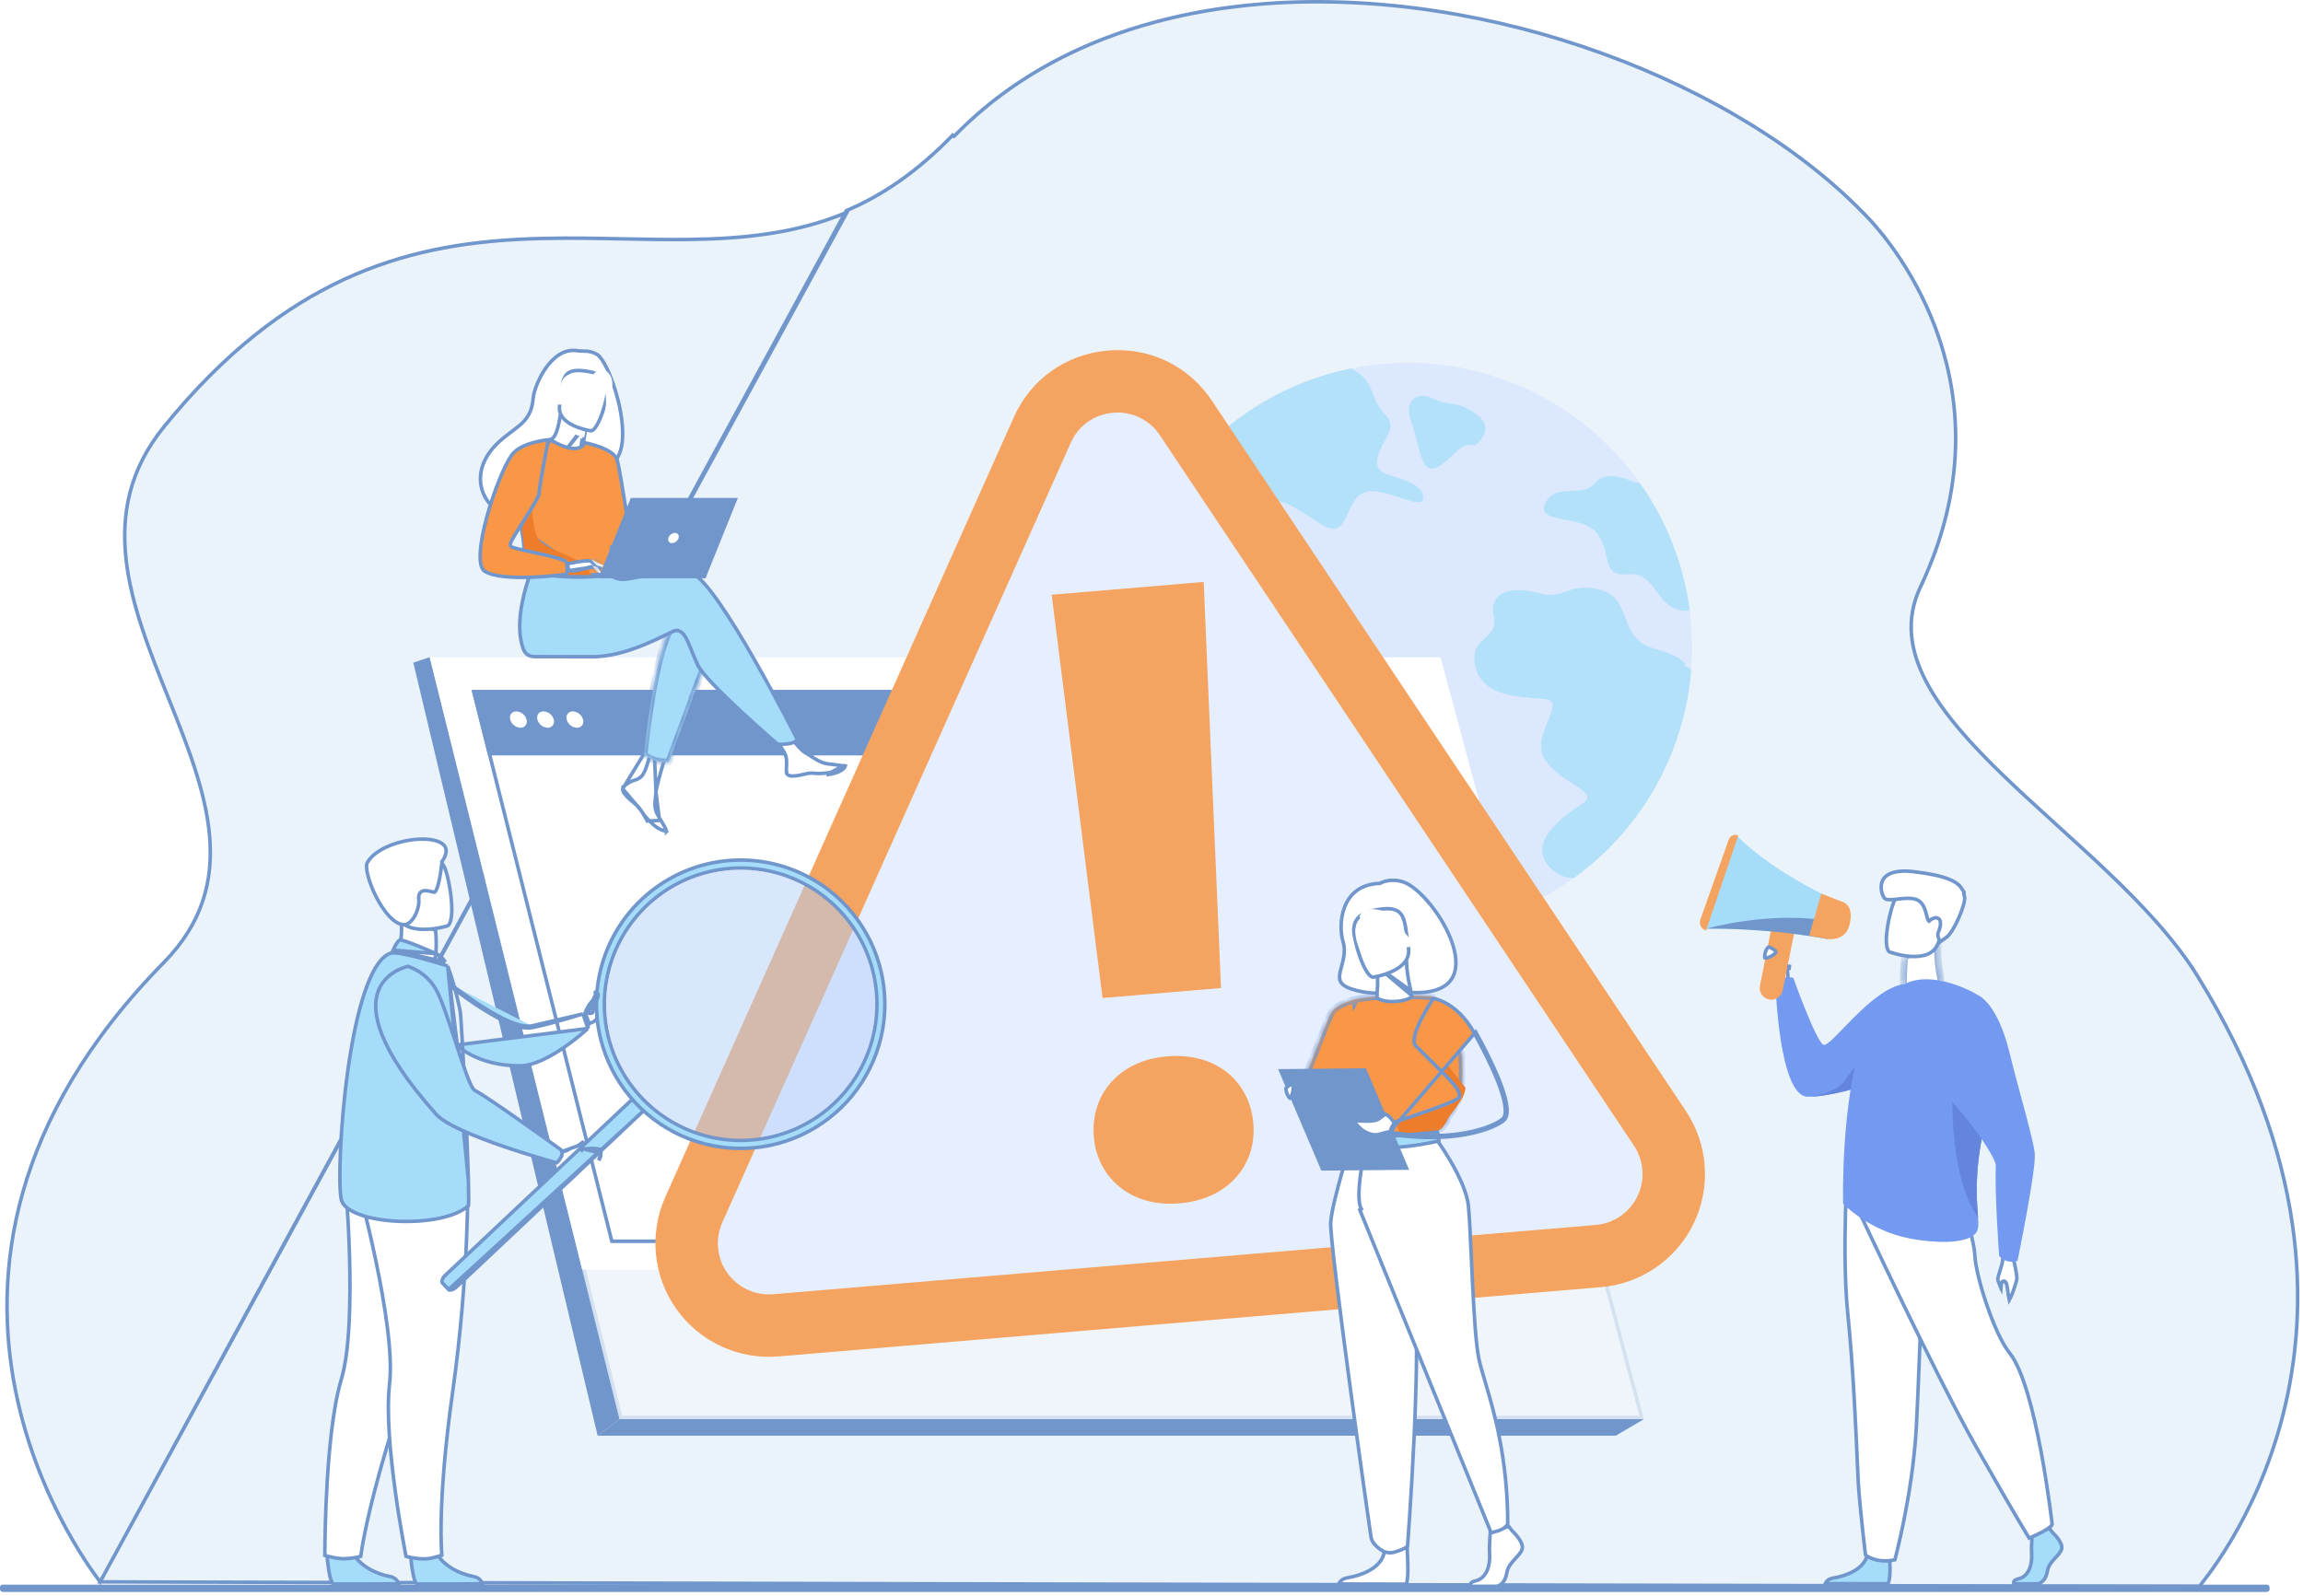<svg width="326" height="226" viewBox="0 0 326 226" fill="none" xmlns="http://www.w3.org/2000/svg">
<path d="M14.176 223.978L14.25 223.978C14.383 223.979 14.582 223.98 14.844 223.981C15.368 223.983 16.147 223.986 17.164 223.989C19.197 223.995 22.182 224.003 25.989 224.013C33.602 224.032 44.5 224.059 57.642 224.089C83.926 224.15 119.185 224.227 155.084 224.304C226.581 224.457 300.617 224.606 311.351 224.607C311.365 224.588 311.382 224.566 311.399 224.543C311.442 224.488 311.495 224.419 311.558 224.338C311.595 224.291 311.636 224.239 311.679 224.183C311.916 223.88 312.249 223.45 312.657 222.895C313.472 221.787 314.587 220.181 315.819 218.113C318.282 213.976 321.211 207.989 323.143 200.422C327.005 185.296 326.89 163.836 311.064 138.198C307.962 133.173 303.446 128.344 298.534 123.643C296.138 121.35 293.651 119.091 291.191 116.856L291.008 116.69C288.489 114.402 286 112.138 283.674 109.893C279.026 105.408 275.007 100.98 272.679 96.552C270.345 92.114 269.7 87.653 271.838 83.137C285.046 55.244 268.296 34.958 264.612 31.036C246.273 11.52 210.7 -1.853 179.09 0.523L179.09 0.523C177.464 0.644 175.852 0.808 174.253 1.016L174.253 1.016C170.625 1.478 167.033 2.182 163.501 3.126C161.059 3.779 158.653 4.562 156.295 5.472L156.251 5.489H156.25C154.789 6.054 153.355 6.669 151.947 7.332L151.84 7.106L151.947 7.332C149.834 8.328 147.78 9.443 145.795 10.672C145.277 10.993 144.764 11.323 144.257 11.661L144.256 11.662C140.918 13.874 137.828 16.44 135.039 19.314C135.039 19.314 135.039 19.315 135.038 19.315L134.859 19.141C129.827 24.339 124.801 27.727 119.791 29.832L14.176 223.978ZM14.176 223.978C14.165 223.962 14.152 223.945 14.138 223.927L14.129 223.915C14.061 223.825 13.966 223.699 13.846 223.537C13.595 223.199 13.236 222.704 12.797 222.063C11.918 220.781 10.716 218.913 9.415 216.538C6.812 211.788 3.811 205.015 2.187 196.854C-1.057 180.545 1.194 158.667 23.195 136.277C28.719 130.656 30.216 124.607 29.666 118.325C29.119 112.064 26.537 105.565 23.919 99.033L23.824 98.796C21.23 92.325 18.622 85.819 17.869 79.406C17.109 72.93 18.241 66.559 23.211 60.432C31.789 49.859 40.335 43.428 48.766 39.536C57.197 35.644 65.527 34.285 73.683 33.876C77.762 33.671 81.795 33.703 85.777 33.775C86.573 33.789 87.367 33.805 88.159 33.821C91.326 33.884 94.46 33.947 97.55 33.907C105.276 33.806 112.757 33.062 119.888 30.062L14.176 223.978Z" fill="#EBF3FA" stroke="#7196CC" stroke-width="0.5"/>
<g opacity="0.8">
<path d="M237.093 105.399C236.263 107.685 235.229 109.892 234.003 111.993C229.24 120.121 221.777 126.323 212.914 129.519C204.051 132.715 194.348 132.703 185.492 129.485C170.045 123.87 160.123 109.787 159.066 94.38C158.924 92.334 158.941 90.28 159.117 88.237C159.673 81.808 161.755 75.606 165.19 70.143C165.206 70.115 165.224 70.09 165.241 70.061C170.54 61.733 178.706 55.634 188.196 52.918C189.179 52.636 190.177 52.392 191.181 52.187C198.465 50.687 206.022 51.244 213.007 53.797C213.969 54.147 214.91 54.529 215.827 54.944C222.379 57.888 228.017 62.543 232.149 68.419H232.151C235.249 72.813 237.438 77.781 238.592 83.032C238.839 84.158 239.038 85.296 239.189 86.444C240.025 92.839 239.306 99.341 237.093 105.398L237.093 105.399Z" fill="#D7E5FF"/>
<path d="M192.55 70.028C190.17 71.871 190.801 76.802 186.682 74.023C182.563 71.245 179.978 69.733 178.811 72.158C177.643 74.585 181.294 75.912 180.333 78.555C179.373 81.198 177.418 81.477 175.358 79.306C173.298 77.136 173.237 75.047 169.899 75.116C166.561 75.186 165.137 73.813 165.299 71.307C165.328 70.916 165.291 70.524 165.19 70.145C165.206 70.118 165.224 70.091 165.241 70.063C170.54 61.735 178.706 55.636 188.196 52.919C189.179 52.638 190.177 52.393 191.181 52.188C192.345 52.66 193.593 53.62 194.254 55.544C195.707 59.779 198.063 58.782 196.062 62.329C194.061 65.876 194.884 66.746 197.069 67.397C199.254 68.048 201.772 68.963 201.428 70.691C201.085 72.419 194.929 68.186 192.55 70.028Z" fill="#A4DCF9"/>
<path d="M237.093 105.399C236.263 107.685 235.229 109.892 234.003 111.993C231.163 116.854 227.329 121.061 222.753 124.34C221.644 124.321 220.58 123.901 219.756 123.159C215.723 119.556 221.068 115.728 223.882 113.866C226.696 112.004 221.471 111.386 218.837 107.757C216.203 104.128 222.371 99.211 218.407 98.945C214.443 98.679 209.62 98.423 208.813 94.176C208.006 89.929 212.176 90.803 211.447 87.226C210.717 83.648 214.166 82.978 217.856 83.999C221.546 85.019 222 82.299 226.573 83.535C231.147 84.77 228.994 90.399 234.039 91.805C239.085 93.212 238.452 94.264 238.452 94.264C238.809 94.384 239.133 94.585 239.399 94.852C239.106 98.455 238.331 102.002 237.093 105.399Z" fill="#A4DCF9"/>
<path d="M239.189 86.444C234.386 86.946 234.71 80.95 230.632 81.305C226.52 81.663 228.28 78.74 226.244 75.72C224.207 72.701 217.343 74.338 218.738 71.282C220.133 68.226 223.966 70.618 225.762 68.422C227.559 66.226 231.357 68.318 231.357 68.318C231.624 68.315 231.891 68.348 232.149 68.418C232.149 68.418 232.149 68.416 232.151 68.418C235.249 72.812 237.438 77.78 238.592 83.031C238.838 84.158 239.037 85.295 239.189 86.444Z" fill="#A4DCF9"/>
<path d="M208.749 63.093C208.749 63.093 212.011 60.784 208.944 58.638C205.877 56.492 205.506 57.707 202.966 56.465C200.425 55.223 198.643 56.89 199.814 59.845C200.985 62.799 201.031 67.669 203.654 66.036C206.278 64.403 206.561 62.547 208.749 63.093Z" fill="#A4DCF9"/>
</g>
<path d="M253.07 138.717C253.069 138.722 253.069 138.726 253.069 138.73L251.942 139.538C251.913 139.501 251.879 139.458 251.843 139.411C251.694 139.219 251.493 138.957 251.287 138.677C251.081 138.396 250.871 138.099 250.703 137.838C250.528 137.567 250.416 137.361 250.382 137.251C250.319 137.043 250.356 136.808 250.573 136.602C250.8 136.385 251.244 136.184 252.021 136.133C252.328 136.113 252.533 136.237 252.687 136.451C252.852 136.68 252.956 137.011 253.016 137.375C253.075 137.735 253.086 138.102 253.082 138.382C253.08 138.521 253.075 138.637 253.07 138.717Z" fill="white" stroke="#7196CC" stroke-width="0.5"/>
<path d="M278.472 145.052C278.472 145.052 276.684 147.154 272.84 149.577C272.476 149.807 272.095 150.039 271.693 150.272C269.999 151.256 268.239 152.122 266.426 152.863C266.203 152.955 265.942 153.056 265.648 153.161C263.345 153.994 259.105 155.173 256.479 155.279C256.25 155.288 256.033 155.288 255.832 155.281C251.834 155.12 251.346 139.601 251.346 139.601C251.346 139.601 251.792 138.049 253.845 138.44C253.845 138.44 256.965 147.204 258.083 147.919C259.076 148.554 264.783 139.902 269.696 139.297C273.003 138.888 278.472 145.052 278.472 145.052Z" fill="#739AF0"/>
<path d="M267.49 220.857C267.491 220.868 267.492 220.879 267.492 220.891C267.499 220.984 267.508 221.117 267.516 221.278C267.532 221.6 267.546 222.032 267.538 222.474C267.53 222.918 267.499 223.361 267.43 223.709C267.395 223.884 267.352 224.024 267.304 224.125C267.274 224.188 267.246 224.225 267.226 224.247L258.37 224.229C258.391 224.173 258.42 224.112 258.46 224.048C258.604 223.818 258.909 223.53 259.586 223.422C260.348 223.3 261.4 223.017 262.324 222.511C263.245 222.007 264.08 221.258 264.324 220.189C264.37 219.986 264.447 219.864 264.53 219.79C264.612 219.717 264.72 219.672 264.861 219.659C265.155 219.63 265.547 219.741 265.967 219.932C266.378 220.119 266.781 220.366 267.083 220.569C267.233 220.67 267.357 220.759 267.443 220.822C267.46 220.835 267.476 220.846 267.49 220.857Z" fill="#A4DCF9" stroke="#7196CC" stroke-width="0.5"/>
<path d="M261.334 168.995L272.439 171.602L272.423 172.089C272.408 172.537 272.387 173.187 272.36 174.001C272.306 175.629 272.228 177.909 272.137 180.518C271.953 185.735 271.712 192.265 271.481 197.519C271.412 199.088 271.344 200.543 271.278 201.815L271.268 202.009L271.268 202.009L271.253 202.288C271.253 202.288 271.253 202.288 271.253 202.289C270.973 207.086 270.206 211.766 269.509 215.248C269.16 216.988 268.829 218.429 268.585 219.433C268.464 219.936 268.364 220.329 268.294 220.597C268.266 220.706 268.242 220.794 268.225 220.86C266.83 221.156 265.78 220.971 265.079 220.715C264.715 220.581 264.443 220.428 264.264 220.31C264.179 220.254 264.115 220.206 264.072 220.171L264.049 219.988C264.028 219.807 263.996 219.544 263.957 219.215C263.88 218.559 263.774 217.642 263.661 216.601C263.433 214.518 263.175 211.943 263.051 209.962L263.051 209.962C263.02 209.463 262.979 208.504 262.922 207.201L262.922 207.2C262.723 202.569 262.338 193.645 261.558 185.967C261.348 183.905 261.242 181.608 261.196 179.378C261.139 176.599 261.177 173.928 261.23 171.951C261.256 170.963 261.286 170.149 261.309 169.582C261.319 169.339 261.327 169.141 261.334 168.995Z" fill="white" stroke="#7196CC" stroke-width="0.5"/>
<path d="M265.648 153.161C263.344 153.994 259.105 155.173 256.479 155.279C256.88 155.204 259.806 154.625 260.887 153.319C262.049 151.915 264.005 148.102 265.561 149.658C266.293 150.39 266.078 151.837 265.648 153.161Z" fill="#6385DB"/>
<path d="M284.793 177.894C284.843 177.906 284.888 177.918 284.926 177.928C284.945 178.005 284.971 178.112 285.001 178.239C285.067 178.512 285.152 178.882 285.234 179.272C285.316 179.661 285.394 180.067 285.444 180.412C285.469 180.585 285.486 180.739 285.494 180.867C285.502 180.999 285.499 181.087 285.49 181.134C285.435 181.427 285.235 182.099 284.991 182.771C284.87 183.105 284.74 183.433 284.614 183.708C284.542 183.865 284.475 183.999 284.414 184.104C284.372 183.932 284.333 183.695 284.295 183.422C284.278 183.295 284.261 183.161 284.243 183.026C284.214 182.801 284.185 182.574 284.154 182.375C284.129 182.213 284.102 182.06 284.07 181.931C284.04 181.811 284 181.682 283.938 181.588C283.914 181.551 283.884 181.511 283.847 181.478C283.812 181.446 283.746 181.399 283.653 181.394C283.546 181.388 283.468 181.441 283.422 181.49C283.382 181.535 283.36 181.584 283.348 181.617C283.322 181.685 283.308 181.766 283.299 181.837C283.289 181.912 283.282 181.997 283.275 182.081C283.272 182.114 283.27 182.147 283.267 182.179C283.262 182.256 283.256 182.332 283.249 182.402C283.224 182.349 283.199 182.291 283.172 182.228C283.079 182.005 282.994 181.769 282.921 181.563C282.876 181.439 282.835 181.326 282.799 181.232C282.796 181.225 282.788 181.194 282.793 181.123C282.797 181.055 282.811 180.968 282.835 180.862C282.883 180.65 282.965 180.39 283.059 180.097C283.066 180.077 283.073 180.056 283.079 180.035C283.259 179.476 283.474 178.808 283.512 178.237C283.524 178.042 283.604 177.95 283.706 177.895C283.826 177.828 284.005 177.801 284.217 177.809C284.423 177.816 284.632 177.855 284.793 177.894ZM284.279 184.305C284.279 184.305 284.279 184.305 284.28 184.304C284.279 184.305 284.279 184.305 284.279 184.305ZM284.49 184.321C284.491 184.322 284.491 184.322 284.491 184.322L284.49 184.321ZM283.19 182.729C283.19 182.729 283.191 182.727 283.193 182.724C283.191 182.728 283.19 182.729 283.19 182.729ZM283.816 181.792C283.817 181.79 283.817 181.79 283.816 181.792L283.816 181.792Z" fill="white" stroke="#7196CC" stroke-width="0.5"/>
<mask id="path-13-inside-1_273_886" fill="white">
<path fill-rule="evenodd" clip-rule="evenodd" d="M272.147 140.219C273.045 140.16 273.911 139.864 274.657 139.36C274.866 139.21 274.81 138.921 274.687 138.286C274.504 137.346 274.174 135.649 274.34 132.522L272.019 134.046L272.018 134.046L269.596 135.525C269.596 135.525 269.592 135.567 269.585 135.643L269.584 135.644C269.584 135.644 269.491 136.61 269.454 137.595C269.417 138.599 269.398 139.621 269.547 139.695C270.352 140.097 271.249 140.278 272.147 140.219Z"/>
</mask>
<path fill-rule="evenodd" clip-rule="evenodd" d="M272.147 140.219C273.045 140.16 273.911 139.864 274.657 139.36C274.866 139.21 274.81 138.921 274.687 138.286C274.504 137.346 274.174 135.649 274.34 132.522L272.019 134.046L272.018 134.046L269.596 135.525C269.596 135.525 269.592 135.567 269.585 135.643L269.584 135.644C269.584 135.644 269.491 136.61 269.454 137.595C269.417 138.599 269.398 139.621 269.547 139.695C270.352 140.097 271.249 140.278 272.147 140.219Z" fill="white"/>
<path d="M274.657 139.36L274.937 139.775L274.947 139.767L274.657 139.36ZM272.147 140.219L272.18 140.718L272.147 140.219ZM274.687 138.286L274.196 138.382L274.687 138.286ZM274.34 132.522L274.84 132.549L274.892 131.562L274.066 132.104L274.34 132.522ZM272.019 134.046L271.86 134.52L272.09 134.597L272.293 134.464L272.019 134.046ZM272.018 134.046L272.177 133.572L271.956 133.498L271.758 133.619L272.018 134.046ZM269.596 135.525L269.336 135.098L269.123 135.228L269.099 135.477L269.596 135.525ZM269.585 135.643L269.86 136.061L270.062 135.929L270.083 135.688L269.585 135.643ZM269.584 135.644L269.31 135.226L269.109 135.357L269.086 135.596L269.584 135.644ZM269.454 137.595L268.954 137.576L268.954 137.577L269.454 137.595ZM269.547 139.695L269.323 140.142L269.323 140.142L269.547 139.695ZM274.377 138.946C273.705 139.4 272.924 139.667 272.114 139.72L272.18 140.718C273.166 140.653 274.117 140.328 274.936 139.775L274.377 138.946ZM274.196 138.382C274.262 138.72 274.295 138.899 274.297 139.015C274.298 139.065 274.291 139.064 274.301 139.039C274.314 139.004 274.341 138.971 274.366 138.953L274.947 139.767C275.241 139.557 275.301 139.249 275.297 138.996C275.292 138.771 275.235 138.488 275.178 138.191L274.196 138.382ZM273.841 132.496C273.672 135.676 274.009 137.417 274.196 138.382L275.178 138.191C275 137.276 274.677 135.622 274.84 132.549L273.841 132.496ZM272.293 134.464L274.615 132.94L274.066 132.104L271.744 133.628L272.293 134.464ZM271.86 134.52L271.86 134.52L272.177 133.572L272.177 133.572L271.86 134.52ZM269.857 135.952L272.279 134.473L271.758 133.619L269.336 135.098L269.857 135.952ZM270.083 135.688C270.087 135.651 270.09 135.622 270.091 135.603C270.092 135.593 270.093 135.585 270.093 135.58C270.094 135.578 270.094 135.576 270.094 135.575C270.094 135.574 270.094 135.574 270.094 135.574C270.094 135.574 270.094 135.573 270.094 135.573C270.094 135.573 270.094 135.573 270.094 135.573C270.094 135.573 270.094 135.573 270.094 135.573C270.094 135.573 270.094 135.573 270.094 135.573C270.094 135.573 270.094 135.573 270.094 135.573C270.094 135.573 270.094 135.573 269.596 135.525C269.099 135.477 269.099 135.477 269.099 135.477C269.099 135.477 269.099 135.477 269.099 135.477C269.099 135.477 269.099 135.477 269.099 135.477C269.099 135.477 269.099 135.477 269.099 135.477C269.099 135.477 269.099 135.477 269.099 135.477C269.099 135.477 269.099 135.477 269.099 135.477C269.099 135.478 269.099 135.478 269.099 135.479C269.098 135.48 269.098 135.482 269.098 135.485C269.097 135.491 269.097 135.498 269.096 135.509C269.094 135.529 269.091 135.559 269.088 135.598L270.083 135.688ZM269.858 136.062L269.86 136.061L269.311 135.225L269.31 135.226L269.858 136.062ZM269.954 137.614C269.972 137.13 270.004 136.649 270.031 136.288C270.045 136.108 270.058 135.958 270.067 135.854C270.071 135.802 270.075 135.761 270.078 135.733C270.079 135.72 270.08 135.709 270.081 135.702C270.081 135.698 270.081 135.696 270.081 135.694C270.081 135.693 270.082 135.693 270.082 135.692C270.082 135.692 270.082 135.692 270.082 135.692C270.082 135.692 270.082 135.692 270.082 135.692C270.082 135.692 270.082 135.692 270.082 135.692C270.082 135.692 270.082 135.692 269.584 135.644C269.086 135.596 269.086 135.596 269.086 135.596C269.086 135.596 269.086 135.596 269.086 135.596C269.086 135.596 269.086 135.596 269.086 135.596C269.086 135.596 269.086 135.597 269.086 135.597C269.086 135.598 269.086 135.598 269.086 135.599C269.086 135.601 269.085 135.604 269.085 135.608C269.084 135.616 269.083 135.627 269.082 135.641C269.079 135.67 269.075 135.713 269.071 135.767C269.061 135.874 269.048 136.028 269.034 136.212C269.006 136.58 268.973 137.075 268.954 137.576L269.954 137.614ZM269.77 139.248C269.863 139.294 269.913 139.358 269.934 139.389C269.957 139.422 269.966 139.447 269.968 139.452C269.971 139.46 269.966 139.448 269.959 139.401C269.945 139.311 269.935 139.171 269.931 138.982C269.922 138.608 269.935 138.116 269.954 137.614L268.954 137.577C268.936 138.078 268.921 138.598 268.931 139.005C268.936 139.207 268.947 139.398 268.97 139.552C268.981 139.627 268.999 139.715 269.029 139.797C269.048 139.849 269.12 140.041 269.323 140.142L269.77 139.248ZM272.114 139.72C271.305 139.773 270.496 139.61 269.77 139.248L269.323 140.142C270.208 140.584 271.193 140.782 272.18 140.718L272.114 139.72Z" fill="#7196CC" mask="url(#path-13-inside-1_273_886)"/>
<path d="M290.554 216.999L290.567 217.015L290.582 217.029L290.582 217.029L290.582 217.029L290.582 217.029L290.583 217.029L290.585 217.032L290.598 217.044C290.609 217.054 290.625 217.07 290.646 217.09C290.689 217.131 290.749 217.192 290.821 217.268C290.965 217.42 291.154 217.632 291.331 217.876C291.509 218.12 291.671 218.387 291.769 218.649C291.868 218.912 291.893 219.146 291.835 219.34C291.767 219.564 291.636 219.78 291.457 220.005C291.315 220.184 291.153 220.359 290.981 220.544C290.935 220.593 290.889 220.643 290.842 220.694C290.408 221.166 289.934 221.72 289.821 222.455C289.631 223.689 288.896 224.257 288.344 224.257H285.069C285.049 224.192 285.037 224.116 285.045 224.04C285.053 223.961 285.084 223.877 285.167 223.797C285.255 223.714 285.415 223.621 285.706 223.558C286.446 223.399 286.942 222.877 287.236 222.232C287.529 221.59 287.633 220.809 287.591 220.069C287.552 219.373 287.581 218.555 287.621 217.907C287.641 217.584 287.663 217.304 287.681 217.106C287.685 217.055 287.689 217.009 287.693 216.969L290.091 216.413L290.554 216.999Z" fill="#A4DCF9" stroke="#7196CC" stroke-width="0.5"/>
<path d="M290.495 215.866C290.467 215.921 290.415 215.992 290.331 216.076C290.226 216.183 290.085 216.297 289.916 216.415C289.578 216.653 289.148 216.893 288.72 217.109C288.293 217.324 287.875 217.513 287.563 217.648C287.435 217.703 287.326 217.749 287.241 217.784C287.181 217.687 287.095 217.548 286.981 217.361C286.722 216.936 286.317 216.263 285.731 215.271C284.558 213.288 282.663 210.031 279.776 204.936C276.892 199.848 272.737 191.501 269.301 184.42C267.583 180.881 266.046 177.66 264.939 175.323C264.385 174.155 263.938 173.208 263.63 172.554C263.48 172.234 263.362 171.984 263.282 171.812L276.985 168.41C276.995 168.436 277.005 168.465 277.017 168.496C277.086 168.686 277.185 168.962 277.305 169.301C277.544 169.98 277.864 170.915 278.187 171.938C278.838 173.996 279.491 176.373 279.549 177.756C279.611 179.216 280.293 181.989 281.225 184.72C282.155 187.448 283.355 190.197 284.478 191.589C285.412 192.747 286.264 194.833 287.015 197.35C287.763 199.858 288.4 202.757 288.917 205.512C289.434 208.266 289.83 210.871 290.097 212.788C290.231 213.746 290.332 214.532 290.4 215.079C290.434 215.352 290.459 215.565 290.477 215.71L290.495 215.866Z" fill="white" stroke="#7196CC" stroke-width="0.5"/>
<path d="M260.904 170.433C260.904 170.433 264.438 174.237 270.445 175.386C273.081 175.891 278.432 176.379 279.759 174.502C280.07 174.061 280.073 173.409 280.004 172.39C279.825 169.743 279.159 164.624 282.166 154.338C282.432 153.439 282.625 152.519 282.744 151.588C283.4 146.326 283.329 142.354 278.763 140.232C271.923 137.052 269.114 139.668 269.114 139.668C269.114 139.668 265.476 141.369 263.814 146.323C260.49 156.234 260.904 170.433 260.904 170.433Z" fill="#739AF0"/>
<path d="M267.499 134.796C267.393 134.746 267.292 134.638 267.208 134.437C267.122 134.232 267.065 133.954 267.038 133.616C266.985 132.94 267.056 132.073 267.199 131.179C267.341 130.287 267.552 129.382 267.773 128.632C267.998 127.871 268.223 127.302 268.384 127.061C268.737 126.531 269.186 126.033 269.963 125.831C270.751 125.627 271.926 125.714 273.755 126.482C274.66 126.862 275.205 127.266 275.514 127.692C275.817 128.11 275.91 128.575 275.859 129.124C275.807 129.681 275.605 130.313 275.326 131.048C275.22 131.326 275.102 131.623 274.977 131.933C274.78 132.426 274.569 132.956 274.368 133.511C274.067 134.345 273.509 134.839 272.83 135.12C272.142 135.404 271.326 135.47 270.527 135.423C269.731 135.376 268.971 135.219 268.408 135.072C268.127 134.999 267.896 134.928 267.737 134.877C267.657 134.851 267.595 134.83 267.553 134.815C267.532 134.808 267.516 134.802 267.506 134.798L267.499 134.796Z" fill="white" stroke="#7196CC" stroke-width="0.5"/>
<path d="M278.014 126.355L278.005 126.549L277.989 126.561L278.029 126.719C278.038 126.756 278.048 126.796 278.058 126.836C278.07 126.887 278.083 126.939 278.095 126.988C278.115 127.069 278.119 127.207 278.094 127.407C278.07 127.602 278.021 127.837 277.95 128.101C277.807 128.629 277.581 129.254 277.311 129.877C277.041 130.5 276.728 131.115 276.416 131.623C276.098 132.139 275.795 132.517 275.551 132.694L275.551 132.694L274.631 133.361C274.576 133.255 274.512 133.122 274.456 132.975C274.389 132.799 274.335 132.612 274.317 132.436C274.298 132.258 274.316 132.108 274.374 131.991C274.556 131.619 274.696 131.12 274.684 130.718C274.678 130.521 274.635 130.3 274.492 130.141C274.33 129.962 274.098 129.918 273.851 129.976C273.454 130.068 273.246 130.263 273.123 130.378C273.109 130.392 273.095 130.404 273.083 130.415C273.075 130.423 273.068 130.429 273.062 130.434C273.045 130.423 273.019 130.404 272.982 130.371C272.968 130.359 272.939 130.322 272.903 130.236C272.868 130.153 272.835 130.047 272.8 129.916C272.777 129.833 272.754 129.739 272.729 129.639C272.679 129.437 272.622 129.209 272.554 128.989C272.347 128.327 271.983 127.558 271.121 127.316C270.379 127.107 269.461 127.211 268.677 127.299C268.628 127.305 268.58 127.31 268.532 127.315C268.112 127.362 267.736 127.4 267.424 127.389C267.104 127.379 266.907 127.319 266.8 127.223C266.746 127.174 266.666 127.069 266.584 126.906C266.503 126.746 266.428 126.546 266.373 126.322C266.262 125.871 266.241 125.346 266.41 124.869C266.576 124.401 266.932 123.961 267.619 123.673C268.314 123.382 269.359 123.246 270.896 123.425C273.254 123.701 274.806 124.066 275.84 124.474C276.87 124.881 277.37 125.324 277.647 125.749L278.015 126.315C278.015 126.329 278.014 126.342 278.014 126.355Z" fill="white" stroke="#7196CC" stroke-width="0.5"/>
<path d="M280.004 172.389C279.825 169.742 279.159 164.624 282.166 154.338C282.432 153.438 282.625 152.518 282.743 151.588C280.51 150.851 276.44 152.49 276.44 152.49C276.44 152.49 275.483 166.087 280.004 172.389Z" fill="#6385DB"/>
<path d="M279.995 140.921C279.995 140.921 282.744 141.92 284.497 149.198C285.655 154.006 287.788 161.074 288.028 163.295C288.269 165.516 285.59 178.519 285.59 178.519C285.59 178.519 285.212 178.794 284.287 178.609C283.775 178.516 283.313 178.24 282.989 177.833C282.989 177.833 282.349 169.166 282.514 165.074C282.583 163.374 274.644 152.623 270.359 151.238C268.676 150.695 279.995 140.921 279.995 140.921Z" fill="#739AF0"/>
<path d="M241.548 131.5C241.548 131.5 249.493 131.274 258.661 132.962L259.619 130.548L260.669 127.904C260.669 127.904 251.465 123.942 245.933 118.424L241.548 131.5Z" fill="#A4DCF9"/>
<path d="M246.058 118.294L241.496 131.758C241.338 131.711 241.192 131.633 241.065 131.527C240.938 131.422 240.834 131.292 240.76 131.145C240.685 130.998 240.641 130.838 240.63 130.673C240.619 130.509 240.642 130.344 240.697 130.189L244.712 118.875C244.758 118.746 244.83 118.627 244.924 118.526C245.018 118.426 245.132 118.346 245.258 118.291C245.384 118.237 245.52 118.209 245.658 118.209C245.796 118.209 245.932 118.238 246.058 118.293L246.058 118.294Z" fill="#F4A460"/>
<path d="M250.412 141.521C250.84 141.605 251.284 141.517 251.646 141.275C252.009 141.033 252.261 140.658 252.348 140.231L253.918 132.373C254.003 131.945 253.914 131.502 253.673 131.139C253.431 130.776 253.055 130.524 252.628 130.437C252.201 130.353 251.757 130.441 251.394 130.683C251.032 130.925 250.779 131.301 250.693 131.728L249.122 139.586C249.038 140.013 249.126 140.457 249.368 140.82C249.61 141.182 249.985 141.434 250.412 141.521Z" fill="#F4A460"/>
<path d="M241.548 131.498C241.548 131.498 249.493 131.273 258.661 132.96L259.619 130.547C251.005 128.788 241.548 131.498 241.548 131.498Z" fill="#7196CC"/>
<path d="M256.126 132.476L258.609 132.913C258.571 132.915 260.914 133.369 261.683 131.292C261.753 131.15 261.802 130.999 261.83 130.843C262.427 128.254 261.006 127.777 261.006 127.777L257.811 126.532L256.796 130.124V130.137L256.126 132.476Z" fill="#F4A460"/>
<path d="M256.126 132.476L258.609 132.913C258.571 132.914 260.914 133.369 261.683 131.292C260.278 130.27 256.796 130.124 256.796 130.124V130.137L256.126 132.476Z" fill="#F4A460"/>
<path d="M250.498 134.128L250.514 134.138L250.532 134.145L250.532 134.145L250.532 134.145L250.532 134.145L250.532 134.145L250.534 134.146L250.542 134.149C250.55 134.152 250.562 134.157 250.577 134.164C250.607 134.177 250.65 134.196 250.702 134.221C250.806 134.272 250.939 134.343 251.063 134.428C251.191 134.515 251.292 134.605 251.349 134.688C251.402 134.765 251.398 134.806 251.386 134.835C251.356 134.907 251.261 135.02 251.091 135.15C250.928 135.275 250.724 135.394 250.517 135.486C250.309 135.579 250.113 135.637 249.967 135.651C249.871 135.661 249.831 135.65 249.818 135.644C249.812 135.628 249.803 135.595 249.797 135.537C249.791 135.466 249.792 135.376 249.803 135.273C249.825 135.065 249.883 134.825 249.969 134.612C250.058 134.393 250.164 134.231 250.266 134.149C250.313 134.111 250.351 134.098 250.379 134.095C250.404 134.092 250.442 134.095 250.498 134.128Z" fill="white" stroke="#7196CC" stroke-width="0.5"/>
<path d="M253.251 136.971C253.27 136.868 253.296 136.732 253.323 136.588C253.303 136.838 253.276 137.088 253.245 137.336L253.223 137.117L253.226 137.102L253.251 136.971ZM253.345 135.653C253.345 135.653 253.345 135.653 253.345 135.655L253.345 135.653Z" fill="white" stroke="#7196CC" stroke-width="0.5"/>
<path opacity="0.2" d="M77.83 160.309L61.148 93.302H203.741L232.377 200.694H87.883L80.125 169.529L77.83 160.309L77.588 160.369L77.83 160.309Z" fill="white" stroke="#7196CC" stroke-width="0.5"/>
<path d="M60.828 93.052L58.505 93.826L84.6 203.286L87.688 200.944L60.828 93.052Z" fill="#7196CC"/>
<path d="M84.6 203.285H228.722L232.702 200.943H87.688L84.6 203.285Z" fill="#7196CC"/>
<path d="M60.828 93.052H203.932L227.151 179.763H82.415L60.828 93.052Z" fill="white"/>
<path d="M79.26 146.478L79.017 146.539L79.26 146.478L74.338 126.876L74.338 126.876L74.083 125.856L74.083 125.856L71.482 115.495L70.318 110.859L70.076 110.92L70.318 110.859L69.326 106.904L69.083 106.965L69.326 106.904L67.076 97.944H198.623L201.128 107.031L202.218 110.986L202.459 110.92L202.218 110.986L203.496 115.622L211.907 146.132V146.133L211.916 146.165L212.63 148.753L212.961 149.954L218.775 171.04L220.074 175.753H86.608L81.867 156.868L80.015 149.488L79.26 146.478Z" fill="white" stroke="#7196CC" stroke-width="0.5"/>
<path d="M201.369 106.966H69.083L66.756 97.694H198.814L201.369 106.966Z" fill="#7196CC"/>
<path d="M72.219 101.886C72.059 101.246 72.449 100.727 73.089 100.727C73.422 100.743 73.741 100.864 74.001 101.072C74.26 101.28 74.448 101.565 74.537 101.886C74.697 102.526 74.307 103.045 73.667 103.045C73.335 103.028 73.016 102.907 72.756 102.699C72.496 102.491 72.308 102.206 72.219 101.886Z" fill="white"/>
<path d="M76.07 101.886C75.911 101.246 76.3 100.727 76.94 100.727C77.273 100.743 77.592 100.864 77.852 101.072C78.112 101.28 78.299 101.565 78.388 101.886C78.548 102.526 78.158 103.045 77.518 103.045C77.186 103.028 76.867 102.907 76.607 102.699C76.347 102.491 76.159 102.206 76.07 101.886Z" fill="white"/>
<path d="M80.217 101.886C80.057 101.246 80.447 100.727 81.087 100.727C81.419 100.743 81.738 100.864 81.998 101.072C82.258 101.28 82.446 101.565 82.535 101.886C82.694 102.526 82.305 103.045 81.665 103.045C81.332 103.028 81.013 102.907 80.753 102.699C80.493 102.491 80.305 102.206 80.217 101.886Z" fill="white"/>
<path d="M226.255 177.848L109.829 187.658C100.989 188.402 94.591 179.39 98.21 171.291L147.536 60.9C151.278 52.525 162.781 51.556 167.871 59.186L234.971 159.768C239.895 167.148 235.095 177.104 226.255 177.848Z" fill="#E6EFFF"/>
<path d="M226.626 182.253L110.2 192.062C107.415 192.297 104.617 191.801 102.082 190.624C99.546 189.447 97.362 187.629 95.744 185.35C94.126 183.07 93.13 180.409 92.855 177.627C92.58 174.845 93.035 172.04 94.176 169.488L143.501 59.097C145.925 53.673 150.906 50.136 156.827 49.638C162.747 49.139 168.25 51.792 171.548 56.734L238.648 157.316C240.199 159.641 241.118 162.331 241.312 165.119C241.506 167.908 240.97 170.699 239.756 173.217C238.542 175.735 236.693 177.893 234.39 179.477C232.088 181.062 229.412 182.019 226.626 182.254L226.626 182.253ZM157.569 58.445C156.277 58.544 155.036 58.993 153.98 59.743C152.923 60.493 152.091 61.516 151.571 62.703L102.246 173.094C101.732 174.242 101.527 175.505 101.651 176.757C101.775 178.009 102.223 179.207 102.951 180.233C103.68 181.259 104.663 182.077 105.804 182.607C106.945 183.137 108.205 183.36 109.458 183.254L225.884 173.445C227.138 173.339 228.342 172.909 229.379 172.195C230.415 171.482 231.248 170.511 231.794 169.377C232.341 168.244 232.582 166.988 232.494 165.733C232.407 164.477 231.993 163.267 231.295 162.22L164.195 61.64C163.484 60.556 162.492 59.687 161.325 59.124C160.157 58.561 158.859 58.327 157.569 58.445Z" fill="#F4A460"/>
<path d="M154.84 160.961C154.706 159.536 154.86 158.098 155.294 156.733C155.707 155.441 156.386 154.249 157.286 153.234C158.224 152.191 159.361 151.348 160.631 150.754C161.961 150.116 163.488 149.724 165.212 149.578C166.805 149.422 168.413 149.554 169.959 149.968C171.324 150.335 172.599 150.975 173.707 151.85C174.764 152.701 175.632 153.762 176.257 154.967C176.912 156.24 177.305 157.632 177.411 159.06C177.547 160.474 177.391 161.901 176.955 163.254C176.534 164.533 175.855 165.713 174.96 166.719C174.014 167.768 172.864 168.613 171.58 169.202C170.125 169.868 168.561 170.268 166.964 170.381C165.24 170.526 163.669 170.395 162.252 169.988C160.9 169.615 159.637 168.974 158.539 168.102C157.488 167.26 156.621 166.211 155.992 165.02C155.335 163.76 154.943 162.378 154.84 160.961ZM172.84 139.899L156.07 141.312L148.867 84.211L170.389 82.397L172.84 139.899Z" fill="#F4A460"/>
<path d="M82.815 143.406C82.821 143.394 82.826 143.382 82.832 143.369C82.87 143.286 82.922 143.173 82.982 143.047C83.103 142.793 83.249 142.501 83.359 142.319C83.463 142.148 83.76 141.783 84.055 141.489C84.195 141.351 84.322 141.241 84.419 141.177C84.45 141.243 84.49 141.332 84.533 141.441C84.613 141.64 84.701 141.888 84.772 142.141C84.844 142.397 84.896 142.649 84.91 142.86C84.925 143.086 84.892 143.204 84.859 143.249C84.736 143.413 84.681 143.6 84.639 143.753C84.635 143.765 84.632 143.777 84.629 143.789C84.588 143.937 84.552 144.066 84.485 144.195C84.363 144.428 84.114 144.704 83.414 144.936L82.815 143.406Z" fill="white" stroke="#7196CC" stroke-width="0.5"/>
<path d="M82.526 143.561L82.476 143.577C82.348 143.617 82.161 143.675 81.928 143.746C81.463 143.889 80.812 144.084 80.073 144.298C78.597 144.724 76.758 145.222 75.329 145.506M82.526 143.561L75.281 145.26M82.526 143.561C82.545 143.583 82.566 143.607 82.588 143.633C82.686 143.751 82.814 143.922 82.932 144.13C83.16 144.535 83.337 145.058 83.222 145.62M82.526 143.561L83.222 145.62M75.329 145.506L75.281 145.26M75.329 145.506C75.329 145.506 75.329 145.506 75.329 145.506L75.281 145.26M75.329 145.506C74.827 145.605 74.245 145.555 73.626 145.407C73.004 145.259 72.327 145.008 71.627 144.69C70.228 144.056 68.712 143.144 67.318 142.215C65.922 141.285 64.641 140.334 63.709 139.615C63.316 139.311 62.985 139.049 62.733 138.847M75.281 145.26C72.044 145.902 64.289 139.788 62.657 138.465L62.733 138.847M62.733 138.847C62.687 138.81 62.643 138.775 62.602 138.742C62.537 138.689 62.48 138.643 62.429 138.602L64.305 148.008M62.733 138.847L64.536 147.885M64.536 147.885C64.529 147.878 64.523 147.872 64.517 147.867C64.507 147.856 64.499 147.848 64.494 147.843L64.489 147.838L64.488 147.837C64.488 147.837 64.488 147.837 64.305 148.008M64.536 147.885C64.556 147.905 64.583 147.931 64.617 147.962C64.707 148.045 64.844 148.166 65.028 148.311C65.398 148.602 65.958 148.993 66.715 149.382C68.228 150.16 70.528 150.937 73.665 150.91C74.632 150.902 75.715 150.575 76.808 150.073C77.898 149.573 78.98 148.906 79.941 148.237C80.902 147.569 81.737 146.901 82.332 146.4C82.629 146.149 82.866 145.941 83.029 145.795C83.11 145.723 83.172 145.666 83.214 145.627L83.222 145.62M64.536 147.885L64.551 147.959L64.305 148.008M64.305 148.008L83.222 145.62" fill="#A4DCF9" stroke="#7196CC" stroke-width="0.5"/>
<path d="M46.298 220.219C46.308 220.21 46.319 220.2 46.331 220.19C46.413 220.122 46.532 220.027 46.677 219.919C46.97 219.702 47.364 219.439 47.784 219.243C48.209 219.044 48.63 218.928 48.985 218.968C49.316 219.005 49.618 219.181 49.831 219.646L49.831 219.646C50.331 220.735 51.262 221.554 52.249 222.133C53.238 222.712 54.304 223.062 55.109 223.202C55.809 223.324 56.144 223.665 56.311 223.957C56.373 224.065 56.414 224.169 56.44 224.258L51.426 224.288H51.426H51.426H51.423L51.415 224.288L51.38 224.288L51.248 224.288L50.775 224.287C50.383 224.287 49.859 224.287 49.332 224.287C48.804 224.286 48.274 224.285 47.868 224.284C47.665 224.283 47.494 224.283 47.37 224.282C47.308 224.282 47.258 224.281 47.222 224.281C47.197 224.28 47.182 224.28 47.176 224.28C47.173 224.28 47.172 224.28 47.171 224.28C47.167 224.279 47.13 224.267 47.067 224.178C46.999 224.08 46.928 223.93 46.859 223.731C46.723 223.335 46.613 222.802 46.527 222.258C46.442 221.716 46.382 221.176 46.344 220.769C46.325 220.566 46.311 220.397 46.302 220.28C46.3 220.257 46.299 220.237 46.298 220.219Z" fill="#A4DCF9" stroke="#7196CC" stroke-width="0.5"/>
<path d="M46.076 220.259C46.042 220.248 46.011 220.239 45.983 220.231C45.983 220.137 45.984 220.01 45.984 219.85C45.986 219.485 45.991 218.954 46.001 218.29C46.021 216.961 46.064 215.099 46.154 212.968C46.334 208.704 46.701 203.374 47.453 199.083L47.453 199.081C47.666 197.81 47.953 196.553 48.312 195.316L48.312 195.315L48.313 195.313L48.313 195.312C48.313 195.311 48.313 195.311 48.313 195.311C48.92 193.298 49.252 190.494 49.412 187.437C49.573 184.374 49.563 181.04 49.478 177.957C49.393 174.874 49.233 172.039 49.095 169.975C49.026 168.943 48.962 168.104 48.915 167.522C48.9 167.332 48.887 167.17 48.876 167.037L63.48 173.449C63.249 174.809 61.685 183.465 56.946 197.885L56.946 197.885C55.163 203.315 53.908 207.687 53.03 211.089L53.272 211.151L53.03 211.089C52.191 214.334 51.696 216.694 51.41 218.245C51.266 219.021 51.175 219.594 51.12 219.974C51.095 220.147 51.078 220.28 51.066 220.374C50.263 220.582 49.437 220.693 48.607 220.704C48.007 220.704 47.311 220.574 46.757 220.441C46.481 220.375 46.244 220.308 46.076 220.259ZM63.747 173.364C63.611 174.195 62.112 182.967 57.184 197.963L63.747 173.364Z" fill="white" stroke="#7196CC" stroke-width="0.5"/>
<path d="M58.132 220.219C58.142 220.21 58.153 220.2 58.165 220.19C58.247 220.122 58.366 220.027 58.511 219.919C58.804 219.702 59.198 219.439 59.618 219.243C60.043 219.044 60.464 218.928 60.819 218.968C61.15 219.005 61.452 219.181 61.665 219.646L61.665 219.646C62.164 220.735 63.096 221.554 64.083 222.133C65.072 222.712 66.138 223.062 66.943 223.202C67.643 223.324 67.978 223.665 68.145 223.957C68.207 224.065 68.248 224.169 68.274 224.258L63.26 224.288H63.26H63.26H63.257L63.248 224.288L63.214 224.288L63.081 224.288L62.608 224.287C62.217 224.287 61.693 224.287 61.166 224.287C60.638 224.286 60.108 224.285 59.702 224.284C59.499 224.283 59.328 224.283 59.204 224.282C59.142 224.282 59.092 224.281 59.056 224.281C59.031 224.28 59.017 224.28 59.01 224.28C59.007 224.28 59.006 224.28 59.005 224.28C59.001 224.279 58.964 224.267 58.901 224.178C58.833 224.08 58.762 223.93 58.693 223.731C58.557 223.335 58.447 222.802 58.361 222.258C58.276 221.716 58.216 221.176 58.178 220.769C58.159 220.566 58.145 220.397 58.136 220.28C58.134 220.257 58.133 220.237 58.132 220.219Z" fill="#A4DCF9" stroke="#7196CC" stroke-width="0.5"/>
<path d="M57.612 220.408C57.56 220.395 57.516 220.383 57.478 220.373L57.471 220.337C57.447 220.215 57.412 220.034 57.367 219.802C57.279 219.337 57.153 218.663 57.005 217.829C56.709 216.161 56.325 213.85 55.971 211.284C55.26 206.141 54.674 200 55.145 195.92C55.386 193.832 55.218 191.013 54.836 187.975C54.454 184.932 53.855 181.652 53.227 178.633C52.599 175.613 51.941 172.851 51.441 170.844C51.191 169.84 50.98 169.025 50.831 168.461C50.769 168.225 50.717 168.032 50.679 167.888L66.216 167.385C66.217 167.477 66.218 167.594 66.218 167.735C66.219 168.132 66.217 168.719 66.209 169.474C66.191 170.984 66.143 173.169 66.023 175.868C65.783 181.266 65.253 188.716 64.096 196.928C62.936 205.159 62.552 211.025 62.459 214.835C62.412 216.741 62.438 218.133 62.476 219.05C62.495 219.508 62.516 219.848 62.533 220.074C62.537 220.125 62.541 220.17 62.544 220.21C62.524 220.216 62.502 220.223 62.48 220.23C62.322 220.278 62.104 220.344 61.868 220.411C61.385 220.548 60.85 220.682 60.557 220.706L60.557 220.706C59.769 220.77 58.964 220.678 58.351 220.567C58.045 220.512 57.79 220.453 57.612 220.408Z" fill="white" stroke="#7196CC" stroke-width="0.5"/>
<path d="M56.798 130.54L56.798 130.539C56.791 130.451 56.759 130.107 56.728 129.782C56.721 129.708 56.714 129.634 56.708 129.565L61.663 131.751C61.725 132.409 61.755 133.07 61.753 133.731C61.749 134.31 61.715 134.928 61.623 135.483C61.537 136.002 61.404 136.442 61.215 136.747L58.72 137.452L56.039 135.694C56.063 135.64 56.09 135.574 56.121 135.499C56.224 135.244 56.356 134.873 56.48 134.403C56.728 133.464 56.94 132.129 56.798 130.54Z" fill="white" stroke="#7196CC" stroke-width="0.5"/>
<path d="M63.319 131.105L63.311 131.108C63.299 131.111 63.282 131.116 63.259 131.123C63.214 131.136 63.146 131.155 63.059 131.178C62.885 131.224 62.634 131.285 62.329 131.347C61.717 131.47 60.894 131.592 60.038 131.591C59.18 131.591 58.308 131.466 57.586 131.112C56.872 130.762 56.299 130.185 56.024 129.253C55.843 128.638 55.648 128.051 55.466 127.503C55.352 127.158 55.242 126.828 55.145 126.518C54.889 125.702 54.71 125 54.687 124.388C54.665 123.784 54.794 123.28 55.146 122.841C55.505 122.394 56.115 121.99 57.106 121.635C59.11 120.919 60.374 120.899 61.209 121.173C62.035 121.444 62.489 122.019 62.838 122.62C62.998 122.895 63.206 123.531 63.401 124.371C63.593 125.2 63.766 126.198 63.866 127.176C63.966 128.157 63.991 129.104 63.894 129.838C63.845 130.205 63.767 130.505 63.662 130.725C63.558 130.941 63.44 131.056 63.319 131.105Z" fill="white" stroke="#7196CC" stroke-width="0.5"/>
<path d="M62.594 121.966L62.559 122.019L62.553 122.083L62.802 122.105L62.553 122.083L62.553 122.083L62.553 122.084L62.553 122.086L62.552 122.096L62.548 122.134C62.545 122.167 62.54 122.217 62.534 122.28C62.521 122.406 62.501 122.587 62.475 122.803C62.422 123.235 62.341 123.808 62.231 124.372C62.12 124.941 61.982 125.486 61.818 125.872C61.735 126.066 61.654 126.2 61.58 126.277C61.513 126.347 61.483 126.341 61.476 126.339C61.475 126.339 61.475 126.339 61.475 126.339C61.364 126.316 61.251 126.289 61.135 126.262L61.116 126.257C60.995 126.229 60.871 126.2 60.749 126.175C60.511 126.127 60.259 126.091 60.033 126.117C59.797 126.144 59.566 126.242 59.419 126.481C59.281 126.705 59.245 127.008 59.283 127.382C59.347 128.025 59.13 128.932 58.72 129.681C58.517 130.052 58.273 130.371 58.008 130.593C57.743 130.816 57.469 130.933 57.195 130.932C56.55 130.929 55.847 130.508 55.148 129.778C54.457 129.056 53.808 128.071 53.273 127.032C52.737 125.994 52.321 124.915 52.09 124.01C51.974 123.558 51.907 123.156 51.892 122.829C51.876 122.493 51.917 122.271 51.985 122.152L51.985 122.152C52.536 121.171 53.676 120.358 55.066 119.777C56.45 119.198 58.046 118.865 59.461 118.817C60.169 118.794 60.825 118.842 61.383 118.963C61.944 119.085 62.389 119.278 62.692 119.53C62.988 119.777 63.15 120.083 63.156 120.461C63.163 120.851 63.006 121.348 62.594 121.966Z" fill="white" stroke="#7196CC" stroke-width="0.5"/>
<path d="M63.049 136.207C63.007 136.145 62.96 136.08 62.909 136.013C62.624 135.64 62.229 135.237 61.759 135.039L63.049 136.207ZM63.049 136.207L55.635 134.531M63.049 136.207L55.635 134.531M55.635 134.531C55.705 134.375 55.803 134.172 55.916 133.964C56.033 133.748 56.163 133.534 56.293 133.367C56.427 133.193 56.531 133.109 56.593 133.085C56.596 133.085 56.613 133.084 56.648 133.087C56.698 133.091 56.764 133.102 56.849 133.121C57.019 133.158 57.239 133.223 57.495 133.308C58.007 133.479 58.643 133.724 59.269 133.978C60.351 134.417 61.377 134.871 61.675 135.002C61.722 135.023 61.751 135.036 61.759 135.039L55.635 134.531Z" fill="#A4DCF9" stroke="#7196CC" stroke-width="0.5"/>
<path d="M90.965 157.409L90.965 157.409C91.197 157.191 91.348 156.945 91.411 156.735C91.477 156.518 91.437 156.393 91.386 156.338L91.385 156.338L90.496 155.393L90.496 155.393C90.444 155.338 90.322 155.29 90.1 155.343C89.887 155.394 89.633 155.529 89.401 155.748L89.23 155.566L89.401 155.748L63.036 180.57C63.036 180.57 63.036 180.57 63.036 180.57C62.804 180.789 62.654 181.034 62.59 181.244C62.524 181.462 62.564 181.586 62.616 181.642C62.616 181.642 62.616 181.642 62.616 181.642L63.506 182.587L90.965 157.409ZM90.965 157.409L64.601 182.232M90.965 157.409L64.601 182.232M64.601 182.232C64.369 182.45 64.114 182.586 63.901 182.637M64.601 182.232L63.901 182.637M63.901 182.637C63.68 182.689 63.558 182.642 63.506 182.587L63.901 182.637Z" fill="#A4DCF9" stroke="#7196CC" stroke-width="0.5"/>
<path d="M119.151 127.631L119.152 127.632C121.37 129.812 123.06 132.469 124.095 135.401C125.129 138.333 125.48 141.463 125.121 144.552C124.761 147.64 123.701 150.606 122.021 153.222C120.341 155.839 118.086 158.037 115.427 159.649C112.768 161.261 109.776 162.244 106.679 162.524C103.583 162.804 100.463 162.372 97.558 161.263C94.654 160.153 92.041 158.395 89.919 156.122C87.797 153.849 86.223 151.121 85.316 148.147C84.004 143.843 84.15 139.225 85.734 135.012C87.317 130.8 90.247 127.228 94.07 124.853C97.892 122.478 102.393 121.432 106.871 121.879C111.349 122.326 115.554 124.24 118.832 127.323L118.832 127.324C118.941 127.425 119.047 127.527 119.151 127.631ZM100.51 123.401C96.793 124.259 93.415 126.199 90.801 128.977C89.063 130.82 87.706 132.988 86.807 135.356C85.908 137.724 85.485 140.246 85.562 142.778C85.639 145.31 86.215 147.802 87.256 150.112C88.298 152.421 89.785 154.502 91.632 156.235C94.41 158.849 97.9 160.58 101.662 161.21C105.423 161.84 109.287 161.34 112.765 159.774C116.242 158.208 119.178 155.646 121.199 152.411C123.22 149.177 124.237 145.416 124.121 141.604C124.005 137.791 122.761 134.099 120.546 130.994C118.332 127.889 115.246 125.51 111.68 124.158C108.113 122.807 104.226 122.543 100.51 123.401Z" fill="#A4DCF9" stroke="#7196CC" stroke-width="0.5"/>
<g opacity="0.5">
<path d="M118.707 155.231C116.127 157.973 112.793 159.889 109.124 160.736C105.456 161.583 101.619 161.323 98.099 159.989C94.578 158.655 91.532 156.307 89.346 153.242C87.16 150.177 85.932 146.533 85.817 142.77C85.702 139.007 86.706 135.294 88.701 132.102C90.697 128.909 93.594 126.38 97.027 124.834C100.459 123.288 104.273 122.795 107.986 123.417C111.699 124.039 115.145 125.747 117.886 128.327C119.716 130.035 121.189 132.087 122.221 134.366C123.254 136.646 123.824 139.107 123.901 141.608C123.977 144.109 123.557 146.601 122.666 148.939C121.774 151.277 120.429 153.415 118.707 155.231Z" fill="#B3CFF9"/>
</g>
<path d="M63.372 136.777C63.325 136.762 63.263 136.742 63.188 136.719C62.996 136.658 62.719 136.572 62.383 136.469C61.71 136.264 60.8 135.995 59.849 135.738C58.898 135.481 57.911 135.237 57.083 135.081C56.669 135.003 56.299 134.949 55.995 134.925C55.684 134.9 55.471 134.911 55.355 134.945C54.652 135.151 53.978 135.755 53.343 136.724C52.71 137.688 52.135 138.982 51.619 140.511C50.587 143.569 49.803 147.525 49.24 151.556C48.677 155.585 48.338 159.68 48.192 163.01C48.119 164.675 48.095 166.148 48.116 167.324C48.137 168.507 48.203 169.373 48.304 169.835C48.396 170.254 48.666 170.646 49.107 171.007C49.55 171.368 50.151 171.687 50.878 171.956C52.331 172.496 54.24 172.824 56.249 172.92C58.257 173.017 60.349 172.882 62.162 172.504C63.952 172.131 65.436 171.53 66.311 170.713C66.317 170.673 66.322 170.613 66.326 170.531C66.336 170.358 66.341 170.109 66.343 169.789C66.345 169.152 66.33 168.25 66.302 167.159M63.372 136.777L66.302 167.159M63.372 136.777C64.118 138.849 64.706 140.974 65.133 143.134M63.372 136.777L65.979 158.358M66.302 167.159C66.295 166.868 66.286 166.564 66.277 166.247C66.211 164.032 66.103 161.236 65.979 158.358M66.302 167.159L65.979 158.358M65.979 158.358C65.827 154.842 65.649 151.205 65.492 148.359C65.413 146.936 65.34 145.711 65.278 144.798C65.215 143.874 65.164 143.292 65.133 143.134M65.133 143.134C65.133 143.134 65.133 143.134 65.133 143.134L65.378 143.086L65.133 143.134Z" fill="#A4DCF9" stroke="#7196CC" stroke-width="0.5"/>
<path d="M85.062 163.285C85.068 163.125 85.023 162.748 84.865 162.715C84.124 162.561 83.614 162.606 83.184 162.644C82.954 162.664 82.748 162.683 82.541 162.667L82.522 162.916C82.523 162.916 82.523 162.916 82.524 162.916C82.469 162.913 82.416 162.896 82.369 162.867C82.321 162.838 82.281 162.797 82.252 162.748C82.224 162.7 82.208 162.645 82.206 162.589C82.206 162.589 82.206 162.589 82.206 162.589L85.062 163.285ZM85.062 163.285C85.086 163.642 84.977 163.995 84.756 164.277L85.062 163.285ZM79.642 163.021C79.786 163.046 79.923 163.021 80.042 162.982C80.167 162.941 80.288 162.879 80.396 162.82C80.446 162.792 80.491 162.766 80.534 162.742C80.591 162.709 80.645 162.678 80.705 162.647C80.802 162.595 80.882 162.561 80.948 162.545C81.706 162.369 82.293 161.92 82.627 161.618C82.595 161.711 82.543 161.835 82.454 161.997L79.642 163.021Z" fill="white" stroke="#7196CC" stroke-width="0.5"/>
<path d="M78.918 164.542C78.879 164.584 78.843 164.62 78.812 164.649L78.782 164.641C78.674 164.611 78.517 164.568 78.315 164.511C77.912 164.398 77.332 164.232 76.628 164.025C75.219 163.609 73.314 163.024 71.325 162.344C69.335 161.664 67.265 160.892 65.528 160.102C64.659 159.708 63.876 159.311 63.23 158.92C62.58 158.528 62.081 158.151 61.768 157.801C57.555 153.087 55.224 149.412 54.087 146.559C52.952 143.708 53.013 141.693 53.56 140.276C54.108 138.856 55.159 137.993 56.087 137.483C56.55 137.228 56.978 137.063 57.291 136.962C57.447 136.911 57.573 136.877 57.66 136.855C57.69 136.848 57.715 136.842 57.735 136.837C57.748 136.841 57.763 136.845 57.78 136.85C57.847 136.871 57.946 136.903 58.07 136.95C58.319 137.044 58.671 137.197 59.071 137.431C59.873 137.9 60.871 138.692 61.656 139.989C62.047 140.635 62.522 141.809 63.036 143.24C63.52 144.591 64.031 146.149 64.528 147.664C64.555 147.747 64.582 147.829 64.609 147.911C65.13 149.501 65.634 151.03 66.07 152.194C66.288 152.776 66.491 153.273 66.674 153.643C66.764 153.828 66.853 153.988 66.939 154.112C67.019 154.229 67.117 154.347 67.237 154.41C68.324 154.98 71.372 157.082 74.168 159.057C75.562 160.041 76.887 160.989 77.863 161.691C78.352 162.042 78.752 162.332 79.031 162.534L79.354 162.767L79.434 162.825C79.685 163.199 79.57 163.629 79.315 164.037C79.188 164.239 79.038 164.415 78.918 164.542Z" fill="#A4DCF9" stroke="#7196CD" stroke-width="0.5"/>
<path d="M84.667 140.882L84.418 140.904C84.421 140.944 84.414 141.027 84.379 141.16C84.346 141.287 84.294 141.442 84.225 141.615L84.225 141.615C84.094 141.942 84.043 142.316 84.013 142.623C84.005 142.701 83.999 142.776 83.993 142.846C83.993 142.853 83.992 142.861 83.991 142.868C83.986 142.93 83.981 142.986 83.977 143.039C83.965 143.162 83.954 143.236 83.942 143.274L83.942 143.275C83.915 143.362 83.865 143.409 83.794 143.441C83.714 143.476 83.603 143.49 83.474 143.485C83.401 143.482 83.328 143.473 83.261 143.461C83.289 143.403 83.319 143.339 83.35 143.27C83.467 143.014 83.606 142.678 83.654 142.43C83.69 142.244 83.835 141.845 84.007 141.45C84.092 141.257 84.18 141.072 84.259 140.924C84.3 140.845 84.336 140.784 84.365 140.74C84.387 140.771 84.41 140.823 84.418 140.905L84.667 140.882ZM84.667 140.882C84.682 141.048 84.601 141.349 84.457 141.708L84.251 140.476C84.34 140.387 84.632 140.502 84.667 140.882Z" fill="white" stroke="#7196CC" stroke-width="0.5"/>
<path d="M92.544 104.469C92.519 104.604 92.483 104.789 92.439 105.009C92.343 105.484 92.205 106.125 92.037 106.791C91.869 107.456 91.67 108.151 91.451 108.73C91.342 109.02 91.225 109.285 91.103 109.506C90.984 109.723 90.848 109.916 90.691 110.041L90.691 110.041C90.369 110.297 90.026 110.41 89.732 110.506L89.72 110.51C89.486 110.587 89.288 110.653 89.106 110.765L89.104 110.766L89.104 110.766C89.074 110.784 89.043 110.803 89.014 110.823L89.011 110.825L89.001 110.831C88.735 110.992 88.491 111.188 88.276 111.414C88.208 111.49 88.162 111.584 88.146 111.685L92.544 104.469ZM92.544 104.469L94.871 104.871C94.817 105.042 94.741 105.286 94.648 105.583C94.462 106.183 94.211 106.997 93.957 107.852C93.703 108.708 93.444 109.608 93.241 110.378C93.04 111.141 92.887 111.799 92.854 112.159L92.544 104.469ZM93.296 115.731L93.216 115.597L93.215 115.596C92.918 115.088 92.775 114.682 92.729 114.235C92.684 113.806 92.732 113.35 92.793 112.761L92.795 112.74L92.796 112.738C92.814 112.56 92.834 112.368 92.854 112.159L93.296 115.731ZM93.296 115.731C93.343 115.81 93.39 115.89 93.438 115.969L93.439 115.971C93.455 115.997 93.469 116.021 93.484 116.046C93.495 116.064 93.506 116.083 93.519 116.104C93.519 116.104 93.519 116.104 93.519 116.104L93.554 116.163M93.296 115.731L93.554 116.163M93.554 116.163L93.554 116.163L93.654 116.33C93.654 116.33 93.654 116.33 93.654 116.33C93.654 116.33 93.654 116.33 93.654 116.33C93.904 116.746 94.121 117.116 94.249 117.393C94.298 117.499 94.328 117.581 94.344 117.639C94.225 117.655 94.004 117.648 93.678 117.523C93.242 117.357 92.644 116.987 91.918 116.232L91.918 116.232M93.554 116.163L91.918 116.232M91.918 116.232L91.784 116.361L91.738 116.405M91.918 116.232L91.737 116.404L91.738 116.405M91.738 116.405L91.922 116.236C91.919 116.233 91.917 116.231 91.915 116.229C91.301 115.589 91.049 115.227 90.874 114.954L90.874 114.954M91.738 116.405L90.874 114.954M90.874 114.954C90.848 114.915 90.824 114.876 90.8 114.838L90.8 114.838L90.8 114.838M90.874 114.954L90.8 114.838M90.8 114.838C90.638 114.581 90.501 114.363 90.152 114.04C90.151 114.039 90.15 114.038 90.149 114.037M90.8 114.838L90.149 114.037M90.149 114.037L90.149 114.037L90.145 114.034L90.136 114.026L90.135 114.024L90.116 114.008L90.116 114.007L90.101 113.994C90.08 113.975 90.058 113.955 90.039 113.939L90.038 113.938L90.038 113.938C89.957 113.867 89.865 113.791 89.765 113.71L89.764 113.709C89.378 113.399 89.025 113.094 88.746 112.8C88.472 112.512 88.284 112.252 88.197 112.024L88.197 112.02L88.189 112.003L88.168 111.944L88.165 111.942C88.138 111.859 88.131 111.771 88.145 111.685L90.149 114.037ZM90.159 114.047L90.159 114.047L90.156 114.045C90.157 114.046 90.159 114.047 90.159 114.047ZM90.159 114.047C90.16 114.048 90.16 114.049 90.16 114.049L90.16 114.048L90.16 114.048L90.159 114.047ZM89.002 110.83C89.002 110.831 89.002 110.831 89.002 110.831L89.002 110.831L89.002 110.83ZM94.357 117.717C94.357 117.717 94.357 117.716 94.357 117.713C94.358 117.716 94.357 117.717 94.357 117.717ZM91.908 116.222C91.907 116.221 91.909 116.223 91.911 116.225L91.909 116.223L91.908 116.222L91.908 116.222L91.908 116.222ZM94.442 117.612C94.443 117.612 94.443 117.612 94.443 117.612L94.443 117.612L94.442 117.612Z" fill="white" stroke="#7196CC" stroke-width="0.5"/>
<path d="M113.877 109.618C114.25 109.527 114.513 109.486 114.734 109.473C114.955 109.46 115.126 109.476 115.305 109.492L115.309 109.493L115.309 109.493L115.311 109.493C115.395 109.501 115.48 109.509 115.576 109.515L115.576 109.515C115.865 109.533 116.267 109.536 116.975 109.458L116.978 109.457L116.989 109.456H116.989C117.953 109.348 118.562 109.117 118.929 108.891C119.191 108.73 119.32 108.58 119.379 108.485C119.328 108.466 119.258 108.445 119.164 108.424C118.886 108.361 118.49 108.311 118.039 108.259L118.039 108.259L117.859 108.239L117.858 108.239L117.647 108.214C117.647 108.214 117.647 108.214 117.647 108.214C117.523 108.2 117.399 108.185 117.276 108.17L117.261 108.168L117.26 108.168L117.244 108.166L117.243 108.166C116.289 108.046 115.53 107.555 114.783 107.072L114.763 107.059C114.51 106.896 114.258 106.733 113.994 106.579L113.994 106.579C113.704 106.41 113.395 106.122 113.103 105.804C112.807 105.482 112.513 105.112 112.254 104.766C111.995 104.418 111.769 104.091 111.608 103.85C111.534 103.74 111.474 103.648 111.43 103.58L109.262 103.751C109.263 103.752 109.263 103.753 109.264 103.754C109.408 103.974 109.605 104.277 109.819 104.61C110.247 105.273 110.748 106.061 111.028 106.541C111.399 107.174 111.37 107.987 111.33 108.551L111.329 108.56L111.329 108.56C111.297 108.848 111.304 109.139 111.349 109.425M113.877 109.618C113.877 109.618 113.877 109.618 113.877 109.618L113.937 109.861L113.877 109.618ZM113.877 109.618C113.177 109.79 112.545 109.903 112.075 109.874C111.841 109.86 111.672 109.813 111.557 109.74C111.453 109.673 111.381 109.577 111.349 109.425M111.349 109.425C111.349 109.427 111.35 109.428 111.35 109.43L111.103 109.469L111.348 109.42C111.348 109.422 111.349 109.423 111.349 109.425ZM119.456 108.522C119.445 108.513 119.406 108.473 119.419 108.399M119.456 108.522C119.457 108.523 119.458 108.524 119.458 108.524C119.458 108.524 119.457 108.523 119.456 108.522ZM119.456 108.522L119.419 108.399M119.419 108.399L119.665 108.445C119.604 108.741 118.999 109.486 117.004 109.706L119.419 108.399Z" fill="white" stroke="#7196CC" stroke-width="0.5"/>
<mask id="path-61-inside-2_273_886" fill="white">
<path fill-rule="evenodd" clip-rule="evenodd" d="M98.029 98.799L100.548 92.029C100.548 92.029 97.988 85.32 95.304 88.49C94.755 89.137 94.258 90.288 93.814 91.71C92.081 97.252 91.15 106.907 91.15 106.907C91.15 106.907 92.067 107.512 92.866 107.744C93.445 107.896 94.045 107.951 94.641 107.906L94.667 107.838C94.681 107.837 94.696 107.836 94.71 107.835L98.054 98.843L98.029 98.799Z"/>
</mask>
<path fill-rule="evenodd" clip-rule="evenodd" d="M98.029 98.799L100.548 92.029C100.548 92.029 97.988 85.32 95.304 88.49C94.755 89.137 94.258 90.288 93.814 91.71C92.081 97.252 91.15 106.907 91.15 106.907C91.15 106.907 92.067 107.512 92.866 107.744C93.445 107.896 94.045 107.951 94.641 107.906L94.667 107.838C94.681 107.837 94.696 107.836 94.71 107.835L98.054 98.843L98.029 98.799Z" fill="#A4DCF9"/>
<path d="M100.548 92.029L101.016 92.203L101.082 92.026L101.015 91.85L100.548 92.029ZM98.029 98.799L97.56 98.625L97.478 98.846L97.596 99.05L98.029 98.799ZM95.304 88.49L95.686 88.813L95.686 88.813L95.304 88.49ZM93.814 91.71L94.291 91.859L94.291 91.859L93.814 91.71ZM91.15 106.907L90.652 106.859L90.623 107.159L90.874 107.325L91.15 106.907ZM92.866 107.744L92.727 108.224L92.739 108.227L92.866 107.744ZM94.641 107.906L94.678 108.405L94.998 108.381L95.11 108.081L94.641 107.906ZM94.667 107.838L94.634 107.339L94.311 107.36L94.198 107.663L94.667 107.838ZM94.71 107.835L94.747 108.333L95.067 108.31L95.179 108.009L94.71 107.835ZM98.054 98.843L98.523 99.017L98.605 98.797L98.487 98.593L98.054 98.843ZM100.079 91.854L97.56 98.625L98.498 98.973L101.016 92.203L100.079 91.854ZM95.686 88.813C95.982 88.463 96.248 88.283 96.472 88.201C96.69 88.121 96.899 88.121 97.114 88.184C97.573 88.321 98.063 88.754 98.535 89.373C98.994 89.977 99.381 90.683 99.656 91.249C99.793 91.529 99.9 91.771 99.972 91.942C100.008 92.027 100.036 92.095 100.054 92.14C100.063 92.163 100.07 92.18 100.074 92.192C100.077 92.197 100.078 92.201 100.079 92.204C100.08 92.205 100.08 92.206 100.08 92.207C100.08 92.207 100.08 92.207 100.08 92.207C100.08 92.207 100.08 92.207 100.08 92.207C100.08 92.207 100.08 92.207 100.548 92.029C101.015 91.85 101.015 91.85 101.015 91.85C101.015 91.85 101.014 91.85 101.014 91.85C101.014 91.849 101.014 91.849 101.014 91.848C101.013 91.847 101.013 91.846 101.012 91.844C101.011 91.84 101.009 91.835 101.006 91.828C101 91.814 100.992 91.794 100.982 91.768C100.962 91.717 100.932 91.643 100.893 91.551C100.815 91.368 100.701 91.11 100.555 90.811C100.267 90.217 99.846 89.445 99.33 88.767C98.827 88.106 98.174 87.456 97.398 87.226C96.995 87.106 96.564 87.102 96.128 87.262C95.698 87.419 95.297 87.724 94.922 88.166L95.686 88.813ZM94.291 91.859C94.733 90.442 95.207 89.377 95.686 88.813L94.922 88.166C94.303 88.897 93.782 90.133 93.336 91.561L94.291 91.859ZM91.15 106.907C91.647 106.955 91.647 106.955 91.647 106.955C91.647 106.955 91.647 106.955 91.647 106.955C91.647 106.955 91.648 106.954 91.648 106.954C91.648 106.953 91.648 106.951 91.648 106.949C91.648 106.944 91.649 106.937 91.65 106.928C91.652 106.91 91.655 106.883 91.658 106.848C91.665 106.776 91.676 106.67 91.69 106.534C91.719 106.261 91.762 105.863 91.819 105.369C91.933 104.381 92.103 103.006 92.327 101.459C92.776 98.356 93.437 94.59 94.291 91.859L93.337 91.561C92.457 94.373 91.787 98.206 91.337 101.315C91.112 102.875 90.94 104.26 90.826 105.255C90.768 105.753 90.725 106.153 90.696 106.429C90.681 106.568 90.671 106.675 90.663 106.748C90.659 106.784 90.657 106.812 90.655 106.83C90.654 106.84 90.653 106.847 90.653 106.852C90.653 106.854 90.652 106.856 90.652 106.857C90.652 106.858 90.652 106.858 90.652 106.859C90.652 106.859 90.652 106.859 90.652 106.859C90.652 106.859 90.652 106.859 91.15 106.907ZM93.005 107.263C92.658 107.163 92.267 106.974 91.948 106.8C91.792 106.715 91.66 106.636 91.567 106.579C91.52 106.551 91.484 106.528 91.46 106.512C91.448 106.504 91.438 106.499 91.433 106.495C91.43 106.493 91.427 106.492 91.426 106.491C91.426 106.49 91.425 106.49 91.425 106.49C91.425 106.49 91.425 106.49 91.425 106.49C91.425 106.49 91.425 106.49 91.425 106.49C91.425 106.49 91.425 106.49 91.425 106.49C91.425 106.49 91.425 106.49 91.15 106.907C90.874 107.325 90.874 107.325 90.875 107.325C90.875 107.325 90.875 107.325 90.875 107.325C90.875 107.325 90.875 107.325 90.875 107.325C90.875 107.325 90.876 107.325 90.876 107.326C90.877 107.326 90.877 107.327 90.879 107.327C90.881 107.329 90.884 107.331 90.888 107.334C90.896 107.339 90.907 107.346 90.922 107.355C90.951 107.374 90.992 107.4 91.044 107.432C91.148 107.495 91.295 107.583 91.468 107.677C91.808 107.863 92.275 108.093 92.727 108.224L93.005 107.263ZM94.604 107.408C94.063 107.448 93.519 107.398 92.993 107.26L92.739 108.227C93.371 108.393 94.026 108.453 94.678 108.405L94.604 107.408ZM94.198 107.663L94.173 107.732L95.11 108.081L95.135 108.012L94.198 107.663ZM94.673 107.336C94.66 107.337 94.647 107.338 94.634 107.339L94.7 108.337C94.716 108.336 94.731 108.334 94.747 108.333L94.673 107.336ZM97.586 98.669L94.241 107.66L95.179 108.009L98.523 99.017L97.586 98.669ZM97.596 99.05L97.622 99.094L98.487 98.593L98.462 98.549L97.596 99.05Z" fill="#7196CC" mask="url(#path-61-inside-2_273_886)"/>
<path d="M112.85 104.678L112.898 104.772C112.879 104.788 112.857 104.806 112.833 104.825C112.701 104.928 112.484 105.066 112.158 105.188C111.874 105.295 111.354 105.351 110.875 105.378C110.642 105.391 110.428 105.396 110.273 105.399C110.209 105.399 110.155 105.4 110.113 105.4L110.068 105.361C109.993 105.296 109.883 105.201 109.742 105.078C109.46 104.834 109.055 104.481 108.566 104.049C107.588 103.187 106.271 102.01 104.917 100.753C103.561 99.496 102.171 98.162 101.044 96.983C100.481 96.394 99.986 95.845 99.594 95.367C99.2 94.885 98.923 94.486 98.784 94.195C98.483 93.561 98.226 92.935 97.99 92.35C97.968 92.295 97.946 92.24 97.924 92.186C97.715 91.665 97.518 91.179 97.322 90.764C97.106 90.309 96.878 89.913 96.609 89.647C96.33 89.37 95.991 89.218 95.584 89.299L95.633 89.544L95.584 89.299C95.455 89.324 95.254 89.412 95.024 89.519C94.829 89.609 94.589 89.726 94.314 89.86C94.249 89.892 94.181 89.925 94.112 89.959C93.387 90.312 92.441 90.766 91.359 91.216C89.189 92.117 86.496 92.987 83.966 92.986C82.963 92.986 80.894 92.983 79.076 92.98L76.701 92.976L75.964 92.975L75.761 92.975L75.709 92.975L75.695 92.975L75.692 92.975C75.266 92.967 74.931 92.863 74.676 92.692C74.421 92.522 74.231 92.277 74.11 91.964L74.11 91.964C73.203 89.621 73.574 86.578 74.194 84.084C74.503 82.844 74.869 81.753 75.159 80.972C75.304 80.582 75.429 80.269 75.518 80.055C75.545 79.989 75.569 79.933 75.589 79.886L85.663 80.676C85.979 81.152 86.423 81.53 86.945 81.766C87.507 82.019 88.132 82.097 88.738 81.988L88.739 81.988C90.797 81.616 92.77 81.316 94.407 81.168C95.226 81.093 95.957 81.057 96.571 81.068C97.188 81.079 97.67 81.138 97.999 81.244C98.403 81.375 98.955 81.815 99.627 82.549C100.288 83.272 101.034 84.244 101.829 85.385C103.418 87.666 105.186 90.597 106.839 93.495C108.492 96.392 110.027 99.251 111.149 101.387C111.71 102.454 112.167 103.341 112.484 103.96C112.643 104.27 112.767 104.513 112.85 104.678ZM113.004 104.667C113.004 104.667 113.004 104.667 113.004 104.667L113.004 104.667Z" fill="#A4DCF9" stroke="#7196CC" stroke-width="0.5"/>
<path d="M82.682 49.714L82.683 49.714C83.332 49.696 83.972 49.863 84.53 50.195C84.754 50.328 85.039 50.649 85.356 51.157C85.668 51.655 85.993 52.303 86.307 53.054C86.934 54.555 87.508 56.445 87.841 58.317C88.175 60.194 88.263 62.029 87.938 63.432C87.776 64.131 87.514 64.708 87.143 65.13C86.776 65.548 86.292 65.824 85.659 65.914L85.613 65.921L85.573 65.943C83.986 66.816 81.698 68.091 79.601 69.26C79.256 69.452 78.915 69.642 78.585 69.826C77.414 70.478 76.358 71.066 75.593 71.489C75.21 71.701 74.9 71.87 74.685 71.986C74.577 72.045 74.495 72.088 74.439 72.117C74.416 72.129 74.399 72.138 74.387 72.143L74.374 72.148L74.374 72.148L74.374 72.148L74.374 72.148L74.373 72.149L74.368 72.151L74.346 72.158C74.327 72.165 74.298 72.175 74.26 72.188C74.185 72.213 74.075 72.249 73.938 72.288C73.663 72.367 73.281 72.461 72.852 72.524C71.981 72.651 70.982 72.638 70.282 72.173C69.045 71.351 68.088 69.826 68.012 68.027C67.937 66.236 68.735 64.141 71.07 62.179C71.558 61.769 72.016 61.423 72.444 61.101C72.531 61.035 72.617 60.97 72.702 60.906C73.198 60.53 73.654 60.172 74.044 59.772C74.839 58.958 75.348 57.983 75.481 56.333C75.513 55.933 75.679 55.274 75.98 54.511C76.28 53.751 76.706 52.905 77.248 52.133C78.34 50.575 79.846 49.383 81.682 49.653C82.013 49.702 82.348 49.722 82.682 49.714Z" fill="white" stroke="#7196CC" stroke-width="0.5"/>
<path d="M79.654 64.293L79.654 64.293C80.201 64.536 80.908 64.524 81.505 64.436C81.798 64.393 82.054 64.333 82.235 64.284C82.242 64.282 82.249 64.28 82.255 64.278C82.252 64.262 82.249 64.246 82.247 64.23C82.224 64.086 82.22 63.91 82.227 63.719C82.24 63.336 82.299 62.852 82.374 62.368C82.374 62.368 82.374 62.368 82.374 62.368L82.621 62.406C82.797 61.258 83.07 60.052 83.07 60.052L79.654 64.293ZM79.654 64.293C79.146 64.069 78.673 63.519 78.317 62.987C78.142 62.726 78.003 62.481 77.909 62.301C77.906 62.296 77.904 62.291 77.901 62.286C77.962 62.261 78.024 62.227 78.086 62.185C78.262 62.062 78.421 61.873 78.566 61.603C78.833 61.106 79.077 60.288 79.29 58.956L82.779 60.213L79.654 64.293Z" fill="white" stroke="#7196CC" stroke-width="0.5"/>
<path d="M83.069 60.052C83.069 60.052 82.919 60.703 82.7 61.919C80.542 61.529 79.615 59.866 79.312 58.699L83.069 60.052Z" fill="white"/>
<path d="M83.654 61L83.65 60.999L83.61 60.993C83.574 60.988 83.521 60.979 83.453 60.967C83.318 60.943 83.124 60.904 82.892 60.848C82.427 60.736 81.817 60.554 81.224 60.277C80.629 59.999 80.069 59.633 79.688 59.16C79.313 58.695 79.106 58.122 79.215 57.399C79.288 56.91 79.344 56.433 79.395 55.991C79.428 55.713 79.459 55.448 79.492 55.202C79.579 54.55 79.681 54.008 79.861 53.581C80.037 53.161 80.283 52.863 80.657 52.679C81.039 52.491 81.585 52.407 82.388 52.481C84.013 52.632 84.888 53.028 85.369 53.478C85.842 53.922 85.97 54.454 86.017 54.981C86.038 55.216 85.978 55.72 85.841 56.37C85.706 57.01 85.502 57.76 85.255 58.473C85.006 59.188 84.717 59.853 84.414 60.328C84.262 60.566 84.114 60.745 83.975 60.859C83.84 60.97 83.735 61.004 83.654 61Z" fill="white" stroke="#7196CC" stroke-width="0.5"/>
<path d="M84.022 52.953C84.022 52.953 85.122 54.017 85.469 54.807C85.803 55.57 85.903 57.392 85.636 58.116C85.636 58.116 87.353 54.781 86.382 53.16C85.353 51.441 84.022 52.953 84.022 52.953Z" fill="white"/>
<path d="M86.588 77.42L87.073 77.339C87.205 77.698 87.33 78.004 87.446 78.243C87.565 78.489 87.663 78.64 87.732 78.71L87.555 78.886L87.732 78.71C87.957 78.934 88.182 79.028 88.39 79.053C88.603 79.079 88.816 79.036 89.013 78.958C89.21 78.88 89.382 78.771 89.505 78.68C89.542 78.654 89.573 78.629 89.6 78.607L89.545 78.237C89.496 77.913 89.427 77.449 89.342 76.887C89.172 75.761 88.94 74.24 88.692 72.659C88.194 69.487 87.634 66.102 87.376 65.157C87.268 64.757 86.945 64.392 86.473 64.064C86.005 63.739 85.419 63.473 84.837 63.261C84.257 63.05 83.692 62.897 83.27 62.797C83.072 62.75 82.907 62.715 82.787 62.691C82.767 62.736 82.742 62.785 82.71 62.836C82.584 63.04 82.361 63.272 81.984 63.404C81.257 63.656 80.035 63.512 77.938 62.291C77.887 62.348 77.821 62.429 77.74 62.536C77.537 62.802 77.261 63.202 76.936 63.705C76.287 64.712 75.45 66.119 74.629 67.674C73.819 69.21 73.487 70.176 73.401 70.955C73.315 71.729 73.468 72.339 73.686 73.193L73.687 73.196C73.737 73.391 73.79 73.599 73.843 73.823L73.843 73.823C73.936 74.217 74.016 74.58 74.081 74.917C74.367 76.375 74.41 77.3 74.445 78.068L74.195 78.08L74.445 78.068C74.485 78.948 74.516 79.606 74.891 80.656C74.895 80.659 74.899 80.662 74.906 80.666C74.938 80.688 74.992 80.716 75.073 80.748C75.234 80.811 75.468 80.876 75.766 80.939C76.359 81.066 77.169 81.179 78.079 81.269C79.899 81.447 82.085 81.525 83.662 81.421L83.663 81.421C84.164 81.388 84.598 81.337 84.936 81.267C85.288 81.194 85.492 81.109 85.576 81.036C85.576 81.036 85.576 81.036 85.576 81.036L85.74 81.225C85.934 81.057 86.091 80.98 86.22 80.918C86.297 80.881 86.363 80.849 86.421 80.805L86.588 77.42ZM86.588 77.42C86.56 78.763 86.526 79.54 86.466 80.008C86.406 80.482 86.325 80.564 86.27 80.605L86.588 77.42ZM83.679 81.671C80.487 81.881 74.877 81.354 74.664 80.764C74.268 79.664 74.236 78.972 74.195 78.08L74.195 78.08C74.16 77.316 74.118 76.405 73.836 74.964L83.679 81.671ZM74.883 80.649C74.883 80.649 74.883 80.649 74.883 80.649L74.883 80.649ZM77.795 62.208L77.796 62.208L77.795 62.208Z" fill="#F99746" stroke="#7196CC" stroke-width="0.5"/>
<path d="M83.679 81.671C80.487 81.882 74.878 81.354 74.664 80.764C73.929 78.723 74.449 78.09 73.836 74.965L75.377 70.631C75.377 70.631 75.12 75.458 76.543 76.727C77.966 77.996 82.371 79.18 83.062 80.241C83.362 80.671 83.572 81.158 83.679 81.671Z" fill="#ED7D2B"/>
<path d="M80.513 80.808C80.611 80.822 80.755 80.836 80.943 80.837C81.331 80.839 81.903 80.783 82.618 80.545L80.513 80.808ZM80.513 80.808L80.317 79.832C80.389 79.817 80.475 79.799 80.573 79.78C80.874 79.719 81.28 79.641 81.702 79.571C82.124 79.502 82.557 79.442 82.912 79.416C83.09 79.404 83.243 79.4 83.363 79.407C83.423 79.41 83.47 79.416 83.506 79.423C83.524 79.427 83.537 79.43 83.546 79.433C83.556 79.436 83.559 79.438 83.559 79.438L83.559 79.438C83.791 79.566 84.213 79.877 84.603 80.208C84.757 80.339 84.903 80.47 85.026 80.59C84.907 80.546 84.784 80.498 84.662 80.451C84.63 80.438 84.598 80.425 84.566 80.413C84.393 80.346 84.22 80.28 84.1 80.248L80.513 80.808ZM84.1 80.248C83.982 80.216 83.846 80.224 83.728 80.24C83.603 80.257 83.467 80.287 83.334 80.323C83.095 80.385 82.849 80.468 82.676 80.525C82.656 80.532 82.637 80.539 82.618 80.545L84.1 80.248Z" fill="white" stroke="#7196CC" stroke-width="0.5"/>
<path d="M72.432 64.436L72.432 64.436C73.109 63.492 74.454 62.935 75.686 62.617C76.294 62.46 76.858 62.366 77.271 62.31C77.401 62.293 77.516 62.279 77.612 62.269C77.575 62.459 77.524 62.722 77.463 63.038C77.336 63.701 77.166 64.596 76.997 65.522C76.827 66.447 76.657 67.404 76.529 68.192C76.404 68.968 76.314 69.607 76.314 69.876C76.314 69.897 76.307 69.948 76.277 70.037C76.249 70.122 76.206 70.228 76.149 70.352C76.034 70.6 75.868 70.909 75.666 71.26C75.262 71.961 74.726 72.81 74.197 73.644C74.156 73.708 74.116 73.772 74.075 73.835C73.59 74.6 73.119 75.342 72.778 75.923C72.594 76.237 72.444 76.512 72.349 76.723C72.302 76.826 72.264 76.926 72.244 77.012C72.234 77.055 72.226 77.107 72.229 77.161C72.232 77.213 72.248 77.299 72.319 77.37C72.357 77.408 72.401 77.433 72.431 77.448C72.465 77.466 72.504 77.482 72.543 77.497C72.623 77.527 72.723 77.559 72.838 77.591C73.069 77.657 73.378 77.732 73.736 77.814C74.142 77.908 74.62 78.012 75.127 78.122C75.509 78.205 75.907 78.292 76.304 78.38C77.232 78.587 78.157 78.805 78.875 79.014C79.235 79.118 79.536 79.219 79.758 79.312C79.869 79.359 79.954 79.402 80.014 79.439C80.065 79.471 80.084 79.491 80.088 79.495C80.09 79.497 80.09 79.497 80.089 79.495C80.172 79.63 80.227 79.815 80.256 80.033C80.285 80.248 80.287 80.48 80.275 80.697C80.264 80.912 80.239 81.108 80.218 81.25C80.215 81.269 80.212 81.287 80.209 81.303C80.148 81.311 80.073 81.322 79.984 81.333C79.724 81.366 79.349 81.412 78.891 81.461C77.976 81.558 76.728 81.67 75.399 81.724C74.07 81.778 72.665 81.775 71.433 81.644C70.189 81.513 69.165 81.257 68.561 80.836L68.418 81.041L68.561 80.836C68.344 80.684 68.172 80.387 68.07 79.917C67.968 79.451 67.943 78.853 67.986 78.153C68.07 76.755 68.422 75 68.914 73.196C69.405 71.393 70.033 69.552 70.666 67.983C71.302 66.409 71.935 65.128 72.432 64.436Z" fill="#F99746" stroke="#7196CC" stroke-width="0.5"/>
<mask id="path-73-inside-3_273_886" fill="white">
<path d="M83.832 80.095C83.832 80.095 84.491 80.946 84.707 81.048C84.816 81.107 84.94 81.133 85.064 81.124L84.619 80.323L83.832 80.095Z"/>
</mask>
<path d="M83.832 80.095C83.832 80.095 84.491 80.946 84.707 81.048C84.816 81.107 84.94 81.133 85.064 81.124L84.619 80.323L83.832 80.095Z" fill="white"/>
<path d="M83.832 80.095L83.971 79.615L82.495 79.186L83.437 80.401L83.832 80.095ZM84.707 81.048L84.946 80.608L84.933 80.601L84.92 80.595L84.707 81.048ZM85.064 81.124L85.101 81.623L85.88 81.564L85.501 80.881L85.064 81.124ZM84.619 80.323L85.056 80.081L84.956 79.901L84.759 79.843L84.619 80.323ZM83.832 80.095C83.437 80.401 83.437 80.401 83.437 80.401C83.437 80.401 83.437 80.401 83.437 80.401C83.437 80.401 83.437 80.401 83.437 80.401C83.437 80.401 83.437 80.402 83.437 80.402C83.438 80.402 83.438 80.403 83.439 80.404C83.44 80.406 83.442 80.409 83.445 80.412C83.45 80.419 83.458 80.428 83.468 80.441C83.487 80.465 83.514 80.5 83.548 80.542C83.615 80.626 83.708 80.739 83.808 80.857C83.907 80.974 84.018 81.1 84.122 81.206C84.174 81.259 84.229 81.312 84.283 81.358C84.33 81.398 84.406 81.458 84.495 81.5L84.92 80.595C84.956 80.612 84.963 80.623 84.932 80.597C84.909 80.577 84.877 80.547 84.837 80.506C84.756 80.424 84.662 80.318 84.569 80.209C84.478 80.101 84.392 79.996 84.328 79.917C84.297 79.877 84.271 79.845 84.254 79.822C84.245 79.811 84.238 79.802 84.233 79.797C84.231 79.794 84.23 79.792 84.228 79.79C84.228 79.79 84.228 79.789 84.227 79.789C84.227 79.789 84.227 79.788 84.227 79.788C84.227 79.788 84.227 79.788 84.227 79.788C84.227 79.788 84.227 79.788 84.227 79.788C84.227 79.788 84.227 79.788 83.832 80.095ZM84.469 81.487C84.662 81.592 84.882 81.639 85.101 81.623L85.026 80.625C84.998 80.627 84.97 80.621 84.946 80.608L84.469 81.487ZM85.501 80.881L85.056 80.081L84.182 80.566L84.626 81.367L85.501 80.881ZM84.759 79.843L83.971 79.615L83.692 80.575L84.48 80.804L84.759 79.843Z" fill="#7196CC" mask="url(#path-73-inside-3_273_886)"/>
<mask id="path-75-inside-4_273_886" fill="white">
<path d="M83.68 79.219L85.598 80.151C85.56 80.197 85.511 80.233 85.455 80.255C85.399 80.276 85.339 80.283 85.28 80.273C84.996 80.224 84.718 80.147 84.448 80.045L83.68 79.219Z"/>
</mask>
<path d="M83.68 79.219L85.598 80.151C85.56 80.197 85.511 80.233 85.455 80.255C85.399 80.276 85.339 80.283 85.28 80.273C84.996 80.224 84.718 80.147 84.448 80.045L83.68 79.219Z" fill="white"/>
<path d="M83.68 79.219L83.899 78.769L83.314 79.559L83.68 79.219ZM85.598 80.151L85.987 80.465L86.382 79.976L85.816 79.701L85.598 80.151ZM85.28 80.273L85.193 80.766L85.203 80.768L85.28 80.273ZM84.448 80.045L84.082 80.385L84.162 80.471L84.271 80.512L84.448 80.045ZM83.462 79.668L85.379 80.6L85.816 79.701L83.899 78.769L83.462 79.668ZM85.209 79.836C85.227 79.815 85.249 79.798 85.275 79.788L85.635 80.721C85.773 80.668 85.894 80.58 85.987 80.465L85.209 79.836ZM85.275 79.788C85.301 79.778 85.329 79.775 85.356 79.779L85.203 80.768C85.349 80.79 85.498 80.774 85.635 80.721L85.275 79.788ZM85.367 79.781C85.114 79.737 84.866 79.668 84.626 79.577L84.271 80.512C84.569 80.626 84.878 80.71 85.193 80.766L85.367 79.781ZM84.814 79.704L84.046 78.878L83.314 79.559L84.082 80.385L84.814 79.704Z" fill="#7196CC" mask="url(#path-75-inside-4_273_886)"/>
<path d="M100.058 81.415L80.022 81.408L80.022 81.85L99.88 81.857L100.058 81.415Z" fill="#7196CC"/>
<path d="M84.707 81.85L99.879 81.855L104.448 70.507L89.299 70.502L84.707 81.85Z" fill="#7196CC"/>
<path d="M96.052 76.181C96.166 75.782 95.936 75.458 95.537 75.458C95.327 75.47 95.125 75.545 94.959 75.674C94.793 75.803 94.67 75.98 94.607 76.18C94.492 76.579 94.723 76.902 95.122 76.903C95.332 76.891 95.533 76.816 95.699 76.687C95.865 76.558 95.988 76.381 96.052 76.181Z" fill="white"/>
<path d="M198.656 124.889L198.656 124.889C199.195 125.068 199.826 125.46 200.496 126.023C201.164 126.585 201.857 127.306 202.52 128.13C203.847 129.779 205.037 131.819 205.651 133.768C206.269 135.727 206.286 137.529 205.373 138.768C204.482 139.976 202.636 140.744 199.301 140.516C199.245 140.409 199.148 140.358 199.073 140.333C198.931 140.288 198.741 140.295 198.556 140.312C198.366 140.329 198.131 140.362 197.865 140.399L197.83 140.404C197.548 140.444 197.226 140.489 196.868 140.528C195.438 140.685 193.448 140.751 191.287 140.027C190.363 139.717 189.938 139.353 189.752 138.978C189.563 138.597 189.587 138.142 189.716 137.565C189.767 137.333 189.832 137.093 189.902 136.837C189.919 136.776 189.936 136.714 189.952 136.651C190.04 136.328 190.128 135.984 190.193 135.625C190.323 134.905 190.36 134.115 190.102 133.275L190.102 133.275C189.771 132.2 189.655 130.189 190.337 128.429C190.676 127.553 191.208 126.748 192.001 126.147C192.793 125.547 193.859 125.138 195.286 125.08L195.35 125.077L195.405 125.044L195.405 125.044L195.405 125.044L195.405 125.044L195.405 125.044L195.406 125.044L195.415 125.039C195.423 125.034 195.437 125.026 195.456 125.017C195.493 124.997 195.55 124.969 195.626 124.937C195.778 124.873 196.004 124.792 196.291 124.731C196.863 124.61 197.682 124.566 198.656 124.889Z" fill="white" stroke="#7196CC" stroke-width="0.5"/>
<path d="M214.087 216.793L214.1 216.809L214.115 216.823L214.115 216.823L214.115 216.823L214.115 216.823L214.116 216.824L214.119 216.827L214.132 216.839C214.144 216.85 214.162 216.867 214.185 216.889C214.23 216.934 214.296 216.999 214.373 217.081C214.529 217.245 214.732 217.475 214.924 217.737C215.116 218.001 215.291 218.291 215.398 218.574C215.505 218.86 215.534 219.116 215.47 219.331C215.396 219.576 215.252 219.81 215.06 220.054C214.906 220.248 214.731 220.437 214.545 220.636C214.496 220.689 214.447 220.742 214.397 220.797C213.929 221.305 213.423 221.898 213.302 222.683C213.097 224.017 212.299 224.64 211.692 224.64H208.151C208.127 224.565 208.111 224.475 208.12 224.385C208.13 224.295 208.165 224.201 208.258 224.112C208.355 224.018 208.532 223.917 208.848 223.849C209.637 223.679 210.167 223.122 210.482 222.431C210.795 221.744 210.906 220.907 210.862 220.112C210.819 219.361 210.851 218.48 210.894 217.781C210.915 217.433 210.939 217.132 210.958 216.918C210.964 216.857 210.969 216.803 210.973 216.756L213.581 216.152L214.087 216.793Z" fill="white" stroke="#7196CC" stroke-width="0.5"/>
<path d="M199.069 217.622C199.07 217.629 199.07 217.635 199.071 217.642C199.087 217.829 199.108 218.097 199.132 218.42C199.18 219.066 199.235 219.931 199.266 220.806C199.297 221.683 199.303 222.565 199.254 223.247C199.23 223.589 199.192 223.871 199.141 224.074C199.115 224.175 199.088 224.247 199.063 224.294C199.061 224.298 199.059 224.302 199.056 224.306L189.507 224.286C189.531 224.218 189.566 224.141 189.615 224.062C189.774 223.809 190.107 223.496 190.841 223.379C191.66 223.248 192.791 222.943 193.783 222.4C194.772 221.858 195.666 221.055 195.926 219.913C196.137 218.989 196.945 218.402 197.767 218.039C198.172 217.86 198.565 217.743 198.857 217.671C198.936 217.652 199.007 217.636 199.069 217.622Z" fill="white" stroke="#7196CC" stroke-width="0.5"/>
<mask id="path-83-inside-5_273_886" fill="white">
<path fill-rule="evenodd" clip-rule="evenodd" d="M206.949 153.971C207.038 152.44 207.038 150.904 206.949 149.372L202.783 141.092C195.838 140.6 191.901 141.485 191.901 141.485C191.901 141.485 191.901 141.485 191.901 141.486L191.901 141.485C191.901 141.485 189.284 142.092 188.516 143.259C188.165 143.792 187.302 146.02 186.415 148.31C185.36 151.032 184.272 153.841 183.972 153.991C183.527 154.213 187.59 156.607 189.833 156.74C190.308 158.64 190.802 160.019 190.802 160.019L196.594 161.749L198.431 161.3L203.655 160.019C203.655 160.019 204.331 159.795 204.93 158.413C204.989 158.276 205.137 158.035 205.328 157.726C205.906 156.79 206.875 155.221 206.949 153.971Z"/>
</mask>
<path fill-rule="evenodd" clip-rule="evenodd" d="M206.949 153.971C207.038 152.44 207.038 150.904 206.949 149.372L202.783 141.092C195.838 140.6 191.901 141.485 191.901 141.485C191.901 141.485 191.901 141.485 191.901 141.486L191.901 141.485C191.901 141.485 189.284 142.092 188.516 143.259C188.165 143.792 187.302 146.02 186.415 148.31C185.36 151.032 184.272 153.841 183.972 153.991C183.527 154.213 187.59 156.607 189.833 156.74C190.308 158.64 190.802 160.019 190.802 160.019L196.594 161.749L198.431 161.3L203.655 160.019C203.655 160.019 204.331 159.795 204.93 158.413C204.989 158.276 205.137 158.035 205.328 157.726C205.906 156.79 206.875 155.221 206.949 153.971Z" fill="#F99746"/>
<path d="M206.949 149.372L207.448 149.343L207.442 149.24L207.395 149.148L206.949 149.372ZM206.949 153.971L207.448 154.001L207.448 154.001L206.949 153.971ZM202.783 141.092L203.23 140.868L203.102 140.614L202.818 140.594L202.783 141.092ZM191.901 141.485L191.792 140.997L191.574 141.046L191.465 141.24L191.901 141.485ZM191.901 141.486L191.401 141.515L191.502 143.222L192.337 141.73L191.901 141.486ZM191.901 141.485L192.4 141.456L192.365 140.864L191.788 140.998L191.901 141.485ZM188.516 143.259L188.934 143.533V143.533L188.516 143.259ZM186.415 148.31L186.881 148.491L186.415 148.31ZM183.972 153.991L184.195 154.438L184.195 154.438L183.972 153.991ZM189.833 156.74L190.318 156.619L190.229 156.262L189.863 156.241L189.833 156.74ZM190.802 160.019L190.331 160.188L190.417 160.426L190.659 160.498L190.802 160.019ZM196.594 161.749L196.451 162.228L196.581 162.267L196.713 162.235L196.594 161.749ZM198.431 161.3L198.55 161.785L198.55 161.785L198.431 161.3ZM203.655 160.019L203.774 160.505L203.794 160.5L203.813 160.494L203.655 160.019ZM204.93 158.413L204.471 158.214L204.471 158.214L204.93 158.413ZM205.328 157.726L205.754 157.988L205.328 157.726ZM206.45 149.401C206.538 150.914 206.538 152.43 206.45 153.942L207.448 154.001C207.538 152.449 207.538 150.894 207.448 149.343L206.45 149.401ZM202.336 141.317L206.502 149.597L207.395 149.148L203.23 140.868L202.336 141.317ZM191.901 141.485C192.011 141.973 192.011 141.973 192.011 141.973C192.011 141.973 192.011 141.973 192.011 141.973C192.01 141.973 192.01 141.973 192.011 141.973C192.011 141.973 192.011 141.973 192.012 141.972C192.013 141.972 192.015 141.972 192.018 141.971C192.025 141.97 192.035 141.967 192.049 141.965C192.077 141.959 192.12 141.95 192.178 141.939C192.294 141.917 192.469 141.885 192.703 141.848C193.169 141.775 193.866 141.681 194.781 141.602C196.608 141.445 199.303 141.347 202.748 141.591L202.818 140.594C199.318 140.346 196.571 140.444 194.695 140.606C193.756 140.687 193.036 140.783 192.547 140.86C192.303 140.899 192.116 140.932 191.99 140.957C191.927 140.969 191.878 140.979 191.845 140.986C191.829 140.989 191.816 140.992 191.807 140.994C191.802 140.995 191.799 140.995 191.796 140.996C191.795 140.996 191.794 140.996 191.793 140.997C191.793 140.997 191.792 140.997 191.792 140.997C191.792 140.997 191.792 140.997 191.792 140.997C191.792 140.997 191.792 140.997 191.901 141.485ZM192.337 141.73C192.337 141.73 192.337 141.73 192.337 141.73C192.337 141.73 192.337 141.73 192.337 141.73C192.337 141.73 192.337 141.73 192.337 141.73C192.337 141.73 192.337 141.73 192.337 141.73C192.337 141.73 192.337 141.73 192.337 141.73C192.337 141.73 192.337 141.73 192.337 141.73C192.337 141.73 192.337 141.73 192.337 141.73C192.337 141.73 192.337 141.73 192.337 141.73C192.337 141.73 192.337 141.73 192.337 141.73C192.337 141.73 192.337 141.73 191.901 141.485C191.465 141.24 191.465 141.24 191.465 141.24C191.465 141.24 191.465 141.24 191.465 141.24C191.465 141.24 191.465 141.24 191.465 141.24C191.465 141.24 191.465 141.24 191.465 141.24C191.465 141.24 191.465 141.24 191.465 141.24C191.465 141.24 191.465 141.24 191.465 141.24C191.465 141.24 191.465 141.24 191.465 141.24C191.465 141.24 191.465 141.24 191.465 141.24C191.465 141.24 191.465 141.24 191.465 141.24C191.465 141.241 191.465 141.241 191.464 141.242L192.337 141.73ZM191.401 141.515L191.401 141.515L192.4 141.456L192.4 141.456L191.401 141.515ZM188.934 143.533C189.07 143.327 189.309 143.116 189.634 142.913C189.953 142.714 190.322 142.541 190.68 142.399C191.037 142.258 191.373 142.15 191.62 142.078C191.743 142.042 191.843 142.015 191.912 141.998C191.946 141.989 191.972 141.982 191.99 141.978C191.998 141.976 192.005 141.974 192.009 141.973C192.011 141.973 192.012 141.973 192.013 141.972C192.013 141.972 192.014 141.972 192.014 141.972C192.014 141.972 192.014 141.972 192.014 141.972C192.014 141.972 192.014 141.972 192.014 141.972C192.014 141.972 192.013 141.972 191.901 141.485C191.788 140.998 191.788 140.998 191.787 140.998C191.787 140.998 191.787 140.998 191.787 140.998C191.787 140.998 191.787 140.998 191.787 140.998C191.786 140.999 191.785 140.999 191.784 140.999C191.783 140.999 191.78 141 191.777 141.001C191.771 141.002 191.763 141.004 191.752 141.007C191.731 141.012 191.7 141.019 191.662 141.029C191.584 141.049 191.474 141.079 191.34 141.118C191.072 141.196 190.705 141.314 190.312 141.47C189.92 141.625 189.491 141.823 189.104 142.065C188.721 142.304 188.346 142.607 188.098 142.984L188.934 143.533ZM186.881 148.491C187.325 147.345 187.761 146.219 188.13 145.314C188.314 144.861 188.48 144.468 188.62 144.156C188.765 143.835 188.87 143.63 188.934 143.533L188.098 142.984C187.986 143.154 187.852 143.427 187.709 143.745C187.561 144.073 187.39 144.48 187.203 144.937C186.831 145.852 186.392 146.986 185.948 148.13L186.881 148.491ZM184.195 154.438C184.308 154.382 184.384 154.297 184.42 154.254C184.465 154.2 184.506 154.14 184.543 154.081C184.617 153.963 184.697 153.813 184.78 153.644C184.948 153.302 185.15 152.84 185.372 152.307C185.816 151.239 186.354 149.85 186.881 148.491L185.948 148.13C185.42 149.493 184.887 150.869 184.449 151.923C184.229 152.451 184.037 152.89 183.883 153.202C183.806 153.36 183.743 153.475 183.696 153.55C183.672 153.588 183.658 153.606 183.654 153.611C183.641 153.627 183.672 153.582 183.748 153.544L184.195 154.438ZM189.863 156.241C188.853 156.181 187.356 155.593 186.124 154.955C185.518 154.641 185.005 154.33 184.679 154.092C184.509 153.968 184.419 153.885 184.387 153.846C184.362 153.817 184.41 153.861 184.43 153.96C184.442 154.022 184.446 154.124 184.394 154.234C184.341 154.345 184.257 154.408 184.195 154.438L183.748 153.544C183.659 153.589 183.555 153.669 183.492 153.803C183.429 153.934 183.431 154.062 183.449 154.154C183.48 154.313 183.572 154.431 183.621 154.489C183.734 154.624 183.906 154.766 184.09 154.9C184.47 155.177 185.03 155.515 185.664 155.843C186.914 156.491 188.57 157.166 189.804 157.239L189.863 156.241ZM190.802 160.019C191.273 159.851 191.273 159.851 191.273 159.851C191.273 159.851 191.273 159.851 191.273 159.851C191.273 159.851 191.273 159.851 191.273 159.851C191.273 159.851 191.273 159.85 191.273 159.85C191.272 159.85 191.272 159.849 191.272 159.848C191.271 159.845 191.27 159.842 191.268 159.837C191.264 159.827 191.259 159.812 191.252 159.792C191.238 159.752 191.217 159.692 191.191 159.614C191.138 159.458 191.063 159.23 190.973 158.942C190.792 158.367 190.553 157.557 190.318 156.619L189.348 156.861C189.588 157.823 189.834 158.652 190.019 159.242C190.111 159.537 190.189 159.772 190.244 159.934C190.271 160.015 190.293 160.078 190.308 160.121C190.315 160.142 190.321 160.159 190.325 160.17C190.327 160.176 190.328 160.18 190.33 160.183C190.33 160.184 190.331 160.186 190.331 160.186C190.331 160.187 190.331 160.187 190.331 160.187C190.331 160.188 190.331 160.188 190.331 160.188C190.331 160.188 190.331 160.188 190.331 160.188C190.331 160.188 190.331 160.188 190.802 160.019ZM196.737 161.27L190.945 159.54L190.659 160.498L196.451 162.228L196.737 161.27ZM198.312 160.814L196.475 161.264L196.713 162.235L198.55 161.785L198.312 160.814ZM203.536 159.534L198.312 160.814L198.55 161.785L203.774 160.505L203.536 159.534ZM204.471 158.214C204.195 158.85 203.914 159.193 203.726 159.37C203.631 159.459 203.558 159.507 203.517 159.531C203.497 159.543 203.484 159.549 203.48 159.551C203.479 159.552 203.479 159.552 203.482 159.55C203.483 159.55 203.485 159.549 203.488 159.548C203.489 159.548 203.491 159.547 203.492 159.547C203.493 159.546 203.494 159.546 203.495 159.546C203.495 159.546 203.496 159.545 203.496 159.545C203.497 159.545 203.497 159.545 203.497 159.545C203.497 159.545 203.498 159.545 203.655 160.019C203.813 160.494 203.813 160.494 203.814 160.494C203.814 160.493 203.814 160.493 203.815 160.493C203.815 160.493 203.816 160.493 203.816 160.493C203.817 160.492 203.818 160.492 203.819 160.492C203.822 160.491 203.824 160.49 203.827 160.489C203.832 160.487 203.838 160.485 203.844 160.482C203.857 160.477 203.873 160.471 203.891 160.463C203.926 160.447 203.971 160.424 204.023 160.394C204.128 160.333 204.261 160.239 204.41 160.099C204.71 159.818 205.065 159.357 205.388 158.611L204.471 158.214ZM204.903 157.463C204.724 157.753 204.548 158.034 204.471 158.214L205.388 158.611C205.429 158.517 205.55 158.318 205.754 157.988L204.903 157.463ZM206.45 153.942C206.418 154.467 206.193 155.099 205.878 155.747C205.567 156.387 205.193 156.993 204.903 157.463L205.754 157.988C206.042 157.522 206.441 156.876 206.777 156.185C207.109 155.502 207.405 154.726 207.448 154.001L206.45 153.942Z" fill="#7196CC" mask="url(#path-83-inside-5_273_886)"/>
<path d="M207.446 154.03C207.347 155.693 205.168 157.862 204.929 158.413C204.33 159.795 203.655 160.02 203.655 160.02L198.431 161.3L197.487 158.597C197.487 158.597 205.121 156.591 203.893 149.526L207.446 154.03Z" fill="#ED7D2B"/>
<path d="M199.298 218.898C199.298 218.898 199.297 218.899 199.297 218.899L199.297 218.899L199.298 218.898ZM191.352 161.387L198.685 161.387C198.784 167.694 199.25 173.99 200.082 180.243L200.082 180.244C200.769 185.331 200.558 195.023 200.173 203.465C199.98 207.681 199.744 211.578 199.556 214.421C199.463 215.842 199.381 217 199.323 217.803C199.293 218.204 199.27 218.516 199.254 218.728L199.237 218.952C199.233 218.955 199.23 218.958 199.226 218.961C199.168 219.007 199.072 219.077 198.929 219.16C198.645 219.327 198.173 219.551 197.446 219.757L197.446 219.756L197.439 219.758C196.895 219.928 196.307 219.883 195.796 219.633L195.795 219.632L195.783 219.626C195.772 219.621 195.756 219.612 195.735 219.6C195.693 219.576 195.632 219.54 195.557 219.493C195.408 219.398 195.206 219.259 194.999 219.081C194.578 218.718 194.168 218.227 194.075 217.654C193.962 216.958 192.488 206.575 191.066 195.981C190.355 190.686 189.656 185.34 189.148 181.128C188.893 179.022 188.686 177.201 188.549 175.813C188.41 174.413 188.345 173.477 188.366 173.121C188.456 171.634 189.21 168.67 189.953 166.05C190.322 164.746 190.686 163.536 190.958 162.653C191.093 162.211 191.206 161.851 191.285 161.601C191.311 161.517 191.334 161.445 191.352 161.387Z" fill="white" stroke="#7196CC" stroke-width="0.5"/>
<path d="M211.076 217.019L211.073 217.02L192.486 171.305L192.701 171.178C192.701 171.178 192.701 171.178 192.701 171.178C192.582 170.977 192.493 170.684 192.436 170.306C192.38 169.931 192.359 169.49 192.365 169.005C192.377 168.035 192.498 166.913 192.656 165.844C192.813 164.775 193.006 163.766 193.159 163.023C193.236 162.652 193.303 162.347 193.351 162.136C193.364 162.078 193.376 162.026 193.386 161.983L203.205 161.131C203.233 161.17 203.268 161.218 203.309 161.276C203.429 161.443 203.6 161.686 203.807 161.99C204.221 162.599 204.778 163.452 205.347 164.428C206.491 166.391 207.661 168.81 207.859 170.736C208.007 172.175 208.132 174.935 208.273 178.058C208.325 179.221 208.38 180.435 208.44 181.65C208.657 186.104 208.932 190.584 209.373 192.545C209.565 193.399 209.866 194.42 210.221 195.618C211.485 199.895 213.42 206.44 213.429 215.808C213.422 215.82 213.413 215.833 213.403 215.848C213.364 215.908 213.299 215.994 213.205 216.092C213.018 216.286 212.711 216.528 212.24 216.698C211.858 216.826 211.47 216.934 211.076 217.019Z" fill="white" stroke="#7196CC" stroke-width="0.5"/>
<path d="M203.385 160.299L203.478 160.289C203.598 160.7 203.669 161.123 203.688 161.551C203.641 161.562 203.586 161.574 203.523 161.589C203.29 161.642 202.951 161.716 202.528 161.799C201.683 161.966 200.506 162.17 199.182 162.318C196.556 162.612 193.391 162.683 191.063 161.85C191.052 161.825 191.038 161.794 191.024 161.758C190.977 161.641 190.918 161.473 190.872 161.273C190.798 160.948 190.761 160.551 190.852 160.147C191.003 160.234 191.212 160.342 191.479 160.451C192.079 160.695 192.969 160.941 194.146 160.965C195.528 160.993 197.917 160.817 199.95 160.636C200.968 160.546 201.901 160.453 202.58 160.384C202.919 160.349 203.194 160.32 203.385 160.299Z" fill="#A4DCF9" stroke="#7196CC" stroke-width="0.5"/>
<path d="M193.495 163.07C192.807 163.07 192.248 162.437 192.248 161.658C192.248 160.88 192.807 160.247 193.495 160.247C194.182 160.247 194.742 160.88 194.742 161.658C194.742 162.437 194.182 163.07 193.495 163.07ZM193.495 160.66C193.035 160.66 192.661 161.108 192.661 161.658C192.661 162.209 193.035 162.657 193.495 162.657C193.955 162.657 194.328 162.209 194.328 161.658C194.328 161.108 193.955 160.66 193.495 160.66Z" fill="white"/>
<path d="M199.47 165.638L187.04 165.754L180.923 151.38L193.353 151.264L199.47 165.638Z" fill="#7196CC"/>
<path d="M195.784 157.986L195.25 157.91C195.232 157.885 195.211 157.856 195.188 157.823C195.114 157.72 195.016 157.581 194.922 157.438C194.875 157.367 194.83 157.296 194.79 157.229C194.823 157.243 194.859 157.258 194.896 157.273C194.943 157.293 194.993 157.315 195.044 157.337C195.15 157.383 195.262 157.431 195.367 157.473C195.521 157.535 195.682 157.595 195.818 157.623C195.986 157.658 196.215 157.791 196.424 157.939C196.523 158.009 196.61 158.077 196.671 158.128C196.702 158.153 196.726 158.173 196.743 158.188L196.753 158.196L197.543 159.167L196.978 160.177C196.953 160.182 196.926 160.188 196.895 160.194C196.774 160.22 196.605 160.257 196.413 160.3C196.03 160.388 195.548 160.505 195.17 160.623L195.17 160.623C194.742 160.756 194.229 160.678 193.748 160.496C193.268 160.316 192.862 160.05 192.663 159.863C192.643 159.845 192.622 159.825 192.601 159.805C192.378 159.597 192.107 159.344 191.917 159.1C191.812 158.966 191.749 158.856 191.726 158.776C191.715 158.739 191.716 158.719 191.719 158.709C191.73 158.706 191.75 158.701 191.783 158.697C191.859 158.688 191.964 158.685 192.1 158.689C192.252 158.692 192.418 158.702 192.601 158.713C192.755 158.723 192.92 158.732 193.099 158.74C193.477 158.756 193.887 158.759 194.266 158.711C194.642 158.664 195.017 158.563 195.303 158.348L195.784 157.986ZM191.727 158.697C191.726 158.699 191.724 158.7 191.723 158.701C191.724 158.7 191.726 158.699 191.726 158.698C191.727 158.698 191.727 158.697 191.727 158.697L191.727 158.697Z" fill="white" stroke="#7196CC" stroke-width="0.5"/>
<path d="M182.035 154.1C182.037 154.09 182.039 154.083 182.041 154.079L182.046 154.073C182.046 154.073 182.046 154.073 182.046 154.073L182.046 154.073L182.046 154.073L182.047 154.072L182.052 154.066C182.056 154.061 182.064 154.053 182.074 154.043C182.093 154.022 182.123 153.992 182.16 153.957C182.234 153.887 182.336 153.799 182.448 153.726C182.563 153.651 182.673 153.6 182.767 153.585C182.852 153.571 182.916 153.586 182.974 153.636C182.988 153.648 183.012 153.679 183.033 153.748C183.054 153.817 183.067 153.908 183.069 154.02C183.072 154.243 183.03 154.514 182.958 154.772C182.885 155.032 182.787 155.26 182.69 155.403C182.653 155.457 182.623 155.489 182.602 155.507C182.55 155.471 182.479 155.398 182.398 155.276C182.305 155.133 182.218 154.951 182.151 154.765C182.085 154.578 182.043 154.397 182.031 154.256C182.026 154.185 182.029 154.134 182.035 154.1Z" fill="white" stroke="#7196CC" stroke-width="0.5"/>
<path d="M196.471 160.544C207.015 162.245 212.481 159.269 213.051 158.433C214.35 156.527 210.908 149.782 208.894 146.124L196.471 160.544ZM196.471 160.544L196.489 160.435C196.476 160.504 196.471 160.544 196.471 160.544ZM212.845 158.292L212.845 158.292C212.799 158.359 212.681 158.476 212.463 158.629C212.252 158.778 211.962 158.95 211.593 159.13C210.854 159.491 209.806 159.882 208.445 160.196C205.767 160.814 201.881 161.133 196.764 160.337C196.791 160.216 196.834 160.058 196.896 159.886C197.032 159.506 197.255 159.087 197.604 158.82L197.664 158.801C197.729 158.78 197.825 158.749 197.946 158.709C198.189 158.63 198.536 158.517 198.953 158.378C199.785 158.102 200.895 157.728 202.005 157.336C203.115 156.944 204.228 156.533 205.064 156.183C205.481 156.009 205.836 155.847 206.089 155.708C206.214 155.64 206.324 155.572 206.406 155.506C206.446 155.473 206.488 155.434 206.522 155.388C206.553 155.346 206.598 155.271 206.595 155.173C206.578 154.532 206.21 153.969 205.299 152.989C204.713 152.358 203.875 151.53 202.706 150.372C202.039 149.712 201.264 148.945 200.367 148.047L200.367 148.047C200.254 147.935 200.182 147.762 200.164 147.512C200.145 147.261 200.183 146.953 200.269 146.601C200.442 145.896 200.799 145.067 201.204 144.265C201.608 143.467 202.054 142.708 202.4 142.148C202.573 141.868 202.721 141.639 202.825 141.48C202.853 141.436 202.879 141.397 202.9 141.365C202.995 141.383 203.134 141.415 203.308 141.466C203.665 141.57 204.172 141.757 204.758 142.086C205.928 142.742 207.422 143.967 208.675 146.244C209.681 148.071 211.039 150.661 211.983 153.028C212.455 154.213 212.819 155.331 212.987 156.264C213.07 156.731 213.103 157.143 213.079 157.489C213.054 157.837 212.973 158.103 212.845 158.292Z" fill="#F99746" stroke="#7196CC" stroke-width="0.5"/>
<path d="M194.93 136.834C194.931 136.852 194.932 136.871 194.933 136.89C194.941 137.064 194.952 137.307 194.964 137.585C194.986 138.14 195.009 138.837 195.01 139.398L195.01 139.411L195.01 139.411C195 139.599 194.986 139.793 194.972 139.982L194.972 139.982C194.945 140.36 194.92 140.711 194.927 140.984C194.931 141.121 194.943 141.224 194.961 141.294C194.969 141.324 194.976 141.341 194.98 141.349C195.747 141.791 196.859 141.882 197.864 141.773C198.365 141.719 198.825 141.616 199.185 141.491C199.364 141.428 199.514 141.362 199.629 141.296C199.736 141.235 199.8 141.181 199.833 141.142C199.834 141.138 199.835 141.132 199.835 141.124C199.838 141.089 199.836 141.034 199.825 140.953L194.93 136.834ZM194.93 136.834L199.094 136.134C199.122 137.467 199.362 138.651 199.528 139.472L199.529 139.476L199.529 139.477L199.568 139.668C199.612 139.888 199.654 140.084 199.691 140.258L194.93 136.834Z" fill="white" stroke="#7196CC" stroke-width="0.5"/>
<path d="M194.376 138.359C194.275 138.365 194.148 138.324 193.99 138.197C193.83 138.067 193.659 137.864 193.486 137.596C193.138 137.061 192.806 136.312 192.52 135.508C192.234 134.707 191.998 133.862 191.84 133.142C191.68 132.411 191.607 131.841 191.63 131.571C191.678 130.974 191.819 130.365 192.356 129.854C192.9 129.335 193.889 128.881 195.721 128.697C196.627 128.605 197.248 128.695 197.688 128.908C198.118 129.116 198.402 129.456 198.607 129.931C198.815 130.415 198.935 131.027 199.039 131.761C199.078 132.039 199.115 132.337 199.154 132.65C199.216 133.147 199.282 133.681 199.369 134.231C199.499 135.054 199.269 135.709 198.846 136.242C198.417 136.783 197.785 137.203 197.115 137.522C196.448 137.84 195.76 138.05 195.237 138.181C194.976 138.246 194.757 138.291 194.604 138.32C194.528 138.334 194.468 138.345 194.428 138.351L194.382 138.358L194.376 138.359Z" fill="white" stroke="#7196CC" stroke-width="0.5"/>
<g filter="url(#filter0_d_273_886)">
<path d="M193.444 128.779C193.444 128.779 195.633 132.961 198.086 133.211C200.54 133.462 201.461 132.599 201.461 132.599C200.136 131.692 199.143 130.313 198.651 128.698C198.651 128.698 194.291 126.461 193.444 128.779Z" fill="white"/>
</g>
<g filter="url(#filter1_d_273_886)">
<path d="M193.502 129.059C193.502 129.059 192.401 129.683 192.055 130.613C191.632 131.703 191.544 132.895 191.801 134.035C191.801 134.035 190.156 131.361 191.234 129.527C192.378 127.583 193.502 129.059 193.502 129.059Z" fill="white"/>
</g>
<path d="M0.401 224.374H320.877C320.983 224.374 321.085 224.416 321.161 224.492C321.236 224.567 321.278 224.669 321.278 224.775V225.006C321.278 225.059 321.268 225.111 321.247 225.159C321.227 225.208 321.198 225.252 321.161 225.29C321.123 225.327 321.079 225.356 321.031 225.376C320.982 225.397 320.93 225.407 320.877 225.407H0.401C0.348 225.407 0.296 225.397 0.247 225.376C0.199 225.356 0.155 225.327 0.117 225.29C0.08 225.252 0.051 225.208 0.031 225.159C0.01 225.111 0 225.059 0 225.006V224.775C0 224.669 0.042 224.567 0.117 224.491C0.193 224.416 0.295 224.374 0.401 224.374L0.401 224.374Z" fill="#7196CC"/>
<g filter="url(#filter2_d_273_886)">
<path d="M86.079 53.206C86.079 53.206 82.787 56.042 80.547 56.27C78.308 56.497 77.461 55.779 77.461 55.779C78.355 54.979 79.075 54.005 79.576 52.916C79.69 52.659 79.871 52.438 80.099 52.275C80.327 52.112 80.595 52.013 80.874 51.988C82.473 51.851 85.503 51.788 86.079 53.206Z" fill="white"/>
</g>
<defs>
<filter id="filter0_d_273_886" x="192.444" y="127.728" width="9.018" height="6.529" filterUnits="userSpaceOnUse" color-interpolation-filters="sRGB">
<feFlood flood-opacity="0" result="BackgroundImageFix"/>
<feColorMatrix in="SourceAlpha" type="matrix" values="0 0 0 0 0 0 0 0 0 0 0 0 0 0 0 0 0 0 127 0" result="hardAlpha"/>
<feOffset dx="-1" dy="1"/>
<feComposite in2="hardAlpha" operator="out"/>
<feColorMatrix type="matrix" values="0 0 0 0 0.443 0 0 0 0 0.588 0 0 0 0 0.8 0 0 0 1 0"/>
<feBlend mode="normal" in2="BackgroundImageFix" result="effect1_dropShadow_273_886"/>
<feBlend mode="normal" in="SourceGraphic" in2="effect1_dropShadow_273_886" result="shape"/>
</filter>
<filter id="filter1_d_273_886" x="190.868" y="128.522" width="3.634" height="6.513" filterUnits="userSpaceOnUse" color-interpolation-filters="sRGB">
<feFlood flood-opacity="0" result="BackgroundImageFix"/>
<feColorMatrix in="SourceAlpha" type="matrix" values="0 0 0 0 0 0 0 0 0 0 0 0 0 0 0 0 0 0 127 0" result="hardAlpha"/>
<feOffset dx="1" dy="1"/>
<feComposite in2="hardAlpha" operator="out"/>
<feColorMatrix type="matrix" values="0 0 0 0 0.443 0 0 0 0 0.588 0 0 0 0 0.8 0 0 0 1 0"/>
<feBlend mode="normal" in2="BackgroundImageFix" result="effect1_dropShadow_273_886"/>
<feBlend mode="normal" in="SourceGraphic" in2="effect1_dropShadow_273_886" result="shape"/>
</filter>
<filter id="filter2_d_273_886" x="77.461" y="51.921" width="8.618" height="5.394" filterUnits="userSpaceOnUse" color-interpolation-filters="sRGB">
<feFlood flood-opacity="0" result="BackgroundImageFix"/>
<feColorMatrix in="SourceAlpha" type="matrix" values="0 0 0 0 0 0 0 0 0 0 0 0 0 0 0 0 0 0 127 0" result="hardAlpha"/>
<feOffset dy="1"/>
<feComposite in2="hardAlpha" operator="out"/>
<feColorMatrix type="matrix" values="0 0 0 0 0.443 0 0 0 0 0.588 0 0 0 0 0.8 0 0 0 1 0"/>
<feBlend mode="normal" in2="BackgroundImageFix" result="effect1_dropShadow_273_886"/>
<feBlend mode="normal" in="SourceGraphic" in2="effect1_dropShadow_273_886" result="shape"/>
</filter>
</defs>
</svg>
